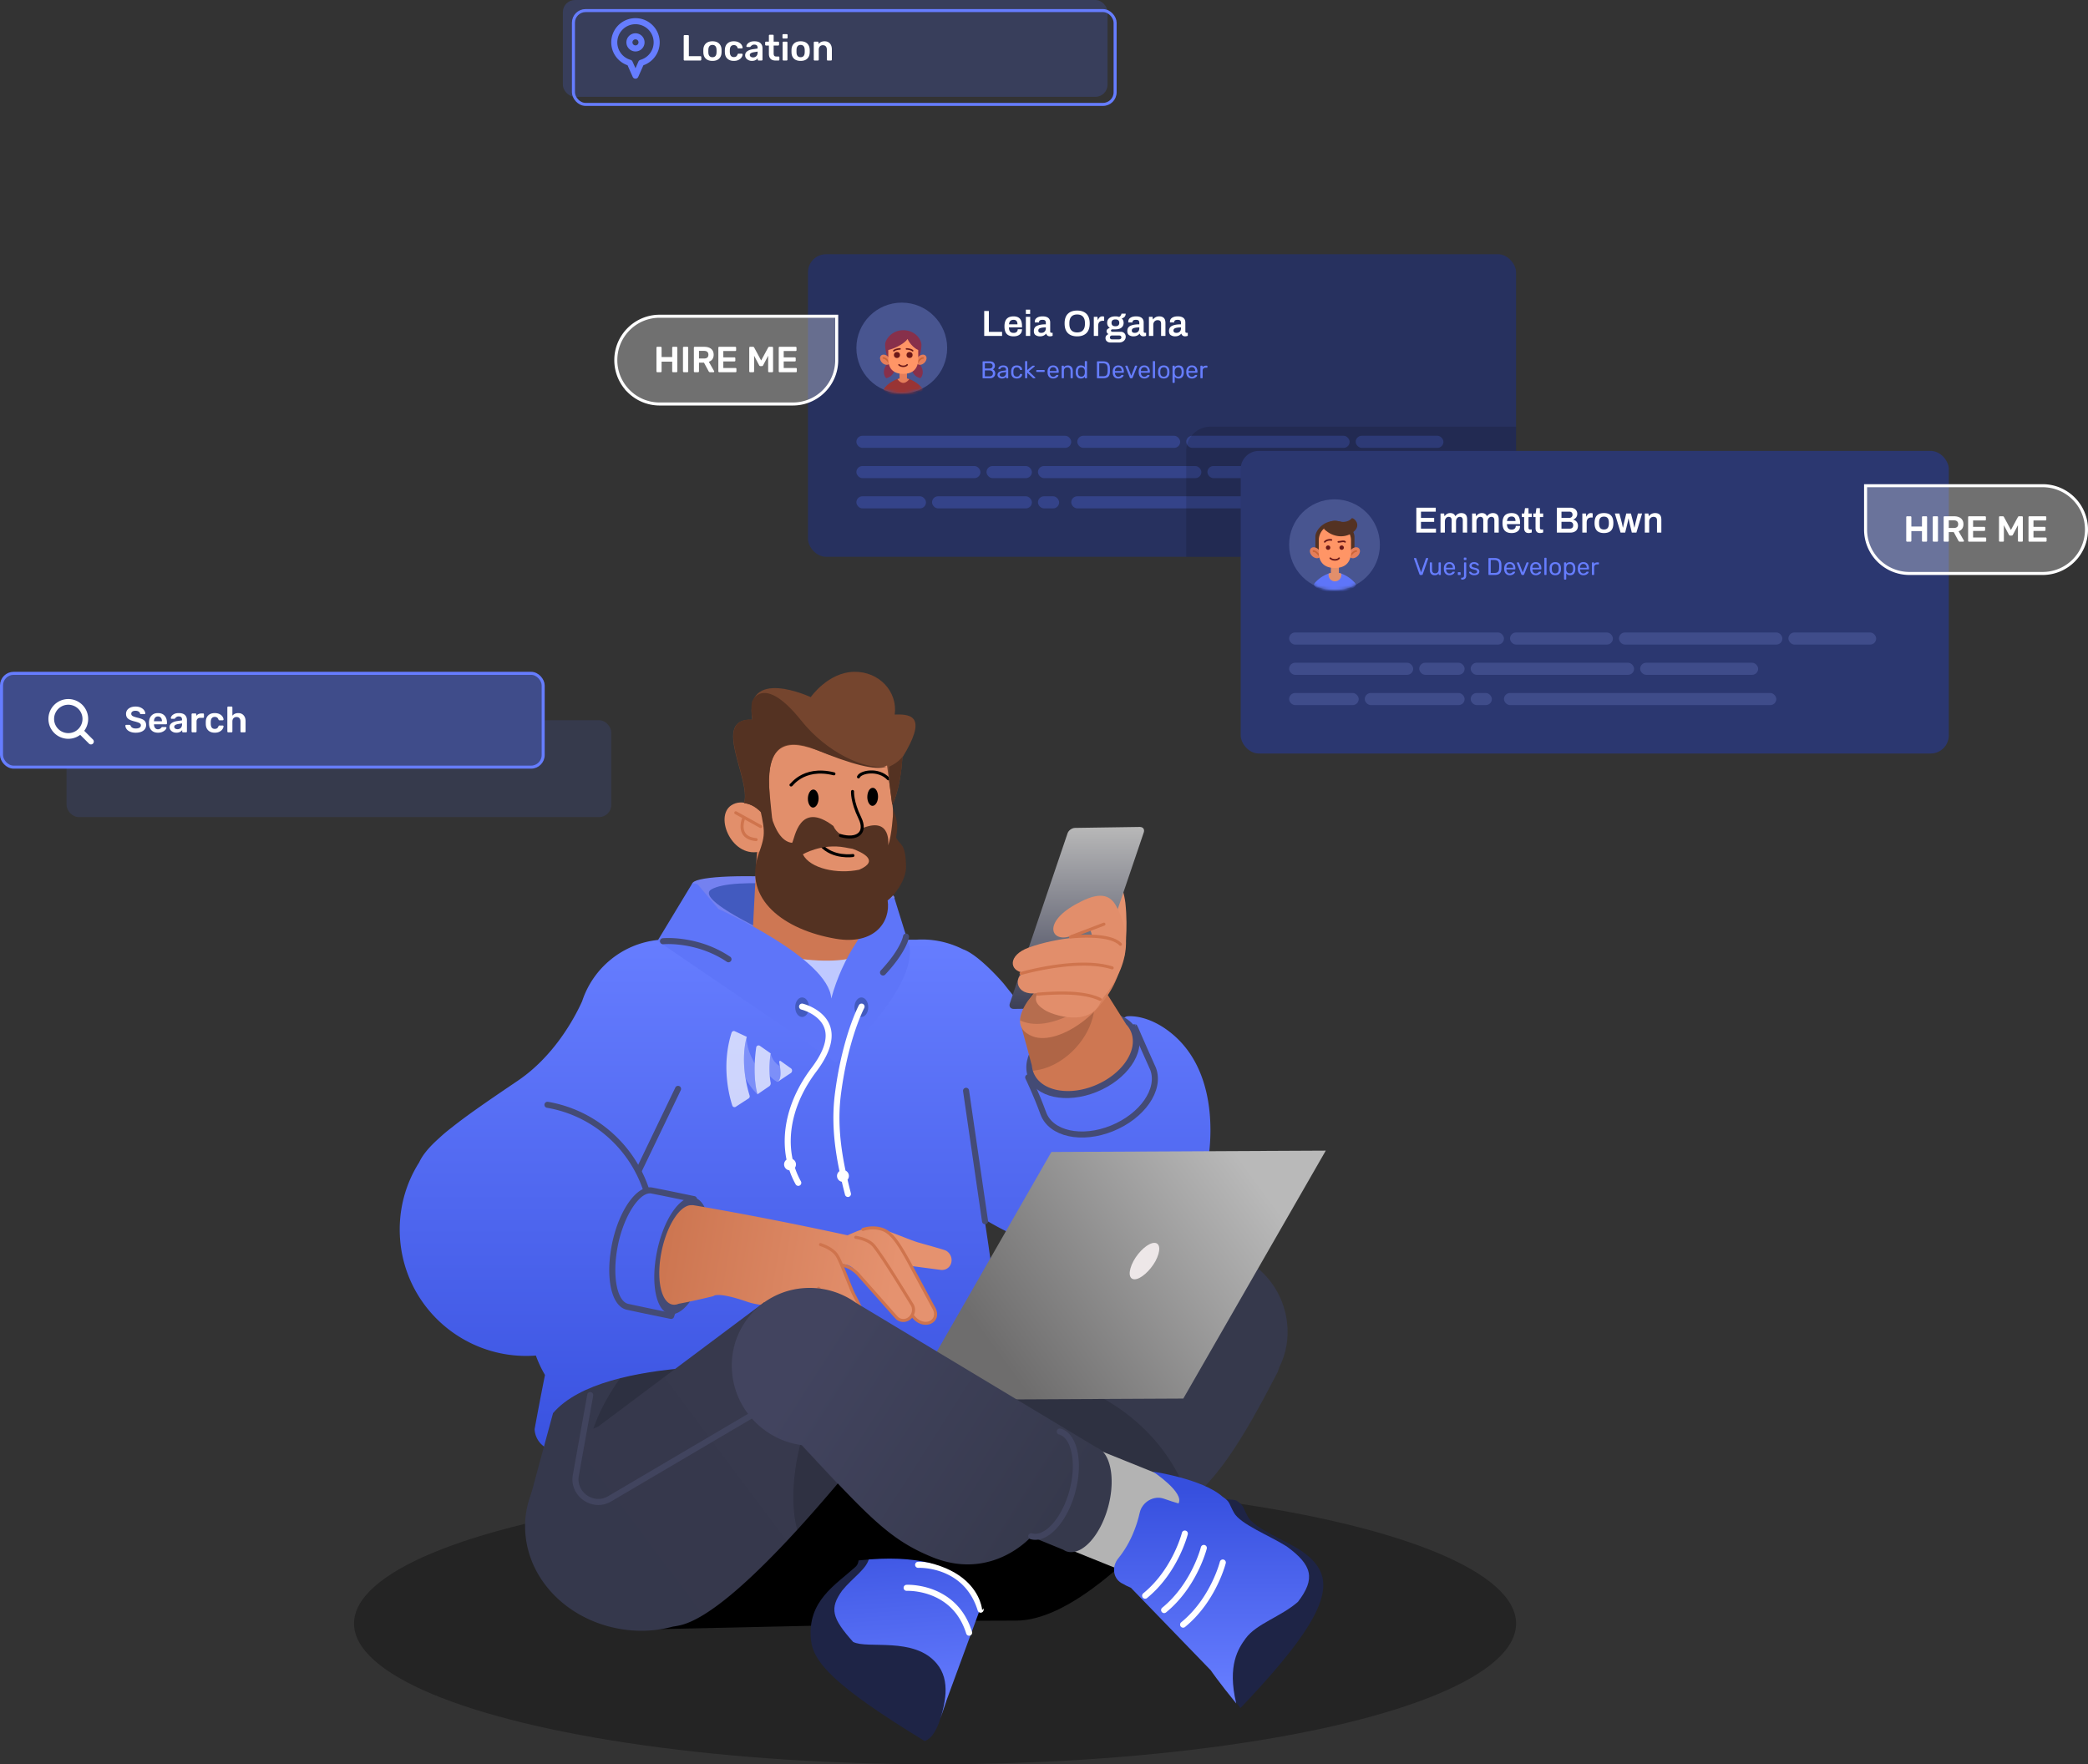 <svg width="690" height="583" viewBox="0 0 690 583" xmlns="http://www.w3.org/2000/svg" xmlns:xlink="http://www.w3.org/1999/xlink">
    <rect x="0" y="0" width="690" height="583" fill="#333333" stroke="none"/>
    <defs>
        <linearGradient x1="50%" y1="0%" x2="50%" y2="100%" id="a">
            <stop stop-color="#667DFF" offset="0%"/>
            <stop stop-color="#364FDE" offset="100%"/>
        </linearGradient>
        <linearGradient x1="50%" y1="0%" x2="50%" y2="100%" id="b">
            <stop stop-color="#B8B8B8" offset="0%"/>
            <stop stop-color="#3C3F56" offset="100%"/>
        </linearGradient>
        <linearGradient x1="2.48%" y1="48.19%" x2="80.909%" y2="54.049%" id="c">
            <stop stop-color="#CD7651" offset="0%"/>
            <stop stop-color="#E5926F" offset="100%"/>
        </linearGradient>
        <linearGradient x1="50%" y1="95.131%" x2="50%" y2="6.918%" id="d">
            <stop stop-color="#667DFF" offset="0%"/>
            <stop stop-color="#364FDE" offset="100%"/>
        </linearGradient>
        <linearGradient x1="92.505%" y1="28.077%" x2="16.168%" y2="75.526%" id="e">
            <stop stop-color="#38394D" offset="0%"/>
            <stop stop-color="#35384C" offset="100%"/>
        </linearGradient>
        <linearGradient x1="92.913%" y1="33.866%" x2="15.272%" y2="67.895%" id="f">
            <stop stop-color="#B9B9B9" offset="0%"/>
            <stop stop-color="#6E6D6D" offset="100%"/>
        </linearGradient>
        <linearGradient x1="50%" y1="0%" x2="55.094%" y2="92.833%" id="g">
            <stop stop-color="#364FDE" offset="0%"/>
            <stop stop-color="#667DFF" offset="100%"/>
        </linearGradient>
        <linearGradient x1="17.381%" y1="31.058%" x2="90.276%" y2="66.925%" id="h">
            <stop stop-color="#42445F" offset="0%"/>
            <stop stop-color="#36394C" offset="100%"/>
        </linearGradient>
        <circle id="i" cx="15" cy="15" r="15"/>
        <circle id="k" cx="15" cy="15" r="15"/>
    </defs>
    <g fill="none" fill-rule="evenodd">
        <g transform="translate(117 222)">
            <ellipse fill="#000" opacity=".3" cx="192" cy="314.5" rx="192" ry="46.5"/>
            <path d="M89.705 37.767h-.062l-.11-.002.177.002h.053l.276.006h.007c.422.01.848.028 1.272.055h80.276a29.642 29.642 0 0 1 1.934-.062c4.88 0 9.441 1.203 13.497 3.231 5.132 1.774 12.863 10.645 13.497 11.406 3.175 4.05 10.245 12.758 18.574 21.283l21.98-10.511s.352-.058.995-.066h.238c2.174.018 6.998.629 12.706 4.945 15.525 11.723 14.194 33.393 13.307 40.49-.317 6.147-3.802 13.56-7.794 19.897-4.178 6.697-14.955 14.274-26.633 13.737a26.6 26.6 0 0 1-2.198-.114c-13.205-.142-25.999-4.845-37.54-11.815l.073.487.2 1.334c.334 2.223.671 4.425.988 6.6l.171 1.184c2.441 17.124 3.349 32.435-8.69 42.067-.024 3.057-1.254 7.624-2.819 12.22l-.264.765c-.088.255-.178.51-.269.765l-.273.762c-2.663 7.35-5.817 14.129-5.817 14.129l3.802 8.871c-3.929-4.119-30.035-11.026-61.781-16.158-33.774-5.45-58.55 5.386-59.69 9.061l-.042-.04c-.438-.43-4.3-4.12-8.893-5.79-5.512-2.027-5.386-6.97-5.386-6.97l.005-.024c.073-.403 1.05-5.756 2.205-11.72l.14-.719.282-1.447.143-.726.072-.363.144-.724c.144-.723.288-1.44.431-2.146a37.827 37.827 0 0 1-2.747-5.7l-.265-.72-.068.007a41.713 41.713 0 0 1-23.58-5.236l-.064-.036c-11.587-6.516-19.86-18.448-21.116-32.67-.824-9.441 1.52-18.44 6.273-25.916 1.14-2.472 3.295-5.07 6.653-8.048 1.267-1.204 2.661-2.344 4.055-3.421 5.323-4.246 12.547-9.188 21.735-15.398 11.976-8.06 18.763-20.517 21.407-26.373 3.854-11.825 14.984-20.39 28.08-20.39h.127l.356.001h-.03z" fill="url(#a)" transform="translate(14.205 50.692)"/>
            <g opacity=".7" fill="#FFF" fill-rule="nonzero">
                <path d="M129.39 134.44c-1.396-8.4.393-13.818.393-13.818s-.543 3.317 2.63 8.805c-.275 6.656.914 10.174.914 10.174l.276-.189-.277.226s-1.936-1.697-3.936-5.199zM137.376 133.536c.778.84 1.51 1.429 2.045 1.715l-.01-.005s.603.24.716.098c.772-.762 1.005-2.224.605-5-2.78-1.72-3.05-4.257-3.05-4.257s-.634 3.488-.306 7.449z" fill-opacity=".3"/>
                <path d="M129.783 120.622s-2.613 7.911.94 19.436a.822.822 0 0 1-.32.903l-4.267 2.774c-.405.278-.973.076-1.136-.405-1.008-3.068-3.71-13.211-.238-24.09.16-.432.635-.671 1.06-.474l3.961 1.856zM137.194 136.96l-3.867 2.641s-1.825-5.399-.43-15.472a.78.78 0 0 1 1.205-.542l3.58 2.5s-.89 4.902-.015 9.683c.091.478-.105.946-.473 1.19zM144.376 131.034l-3.403-2.42c-.21-.154-.541.054-.478.312.697 3.715.525 5.536-.368 6.418-.113.142-.716-.098-.716-.098.565.312.713.171.713.171.59-.418 2.8-1.912 4.197-2.813.553-.383.58-1.186.055-1.57z"/>
            </g>
            <path d="M264.088 131.292c2.471 6.78-3.612 15.525-13.624 19.58-10.011 4.055-20.15 1.838-22.684-4.942-2.472-6.78-5.006-11.913-5.006-11.913l35.167-16.602c.064 0 1.585 3.739 6.147 13.877z" stroke="#444B75" stroke-width="2" stroke-linecap="round" stroke-linejoin="round"/>
            <path d="M236.334 114.31c-10.012 4.056-16.095 12.8-13.624 19.58 2.472 6.78 12.673 8.998 22.685 4.943 10.012-4.056 16.095-12.8 13.624-19.58-2.472-6.78-12.673-8.998-22.685-4.943z" fill="#444B75" fill-rule="nonzero"/>
            <path d="M253.38 69.828s1.203 3.739 1.52 6.59c.95 8.871-.254 16.475-.38 17.552l-4.753-13.623 3.612-10.519z" fill="#E5926F"/>
            <path d="M224.093.887 245.447.57c1.078 0 1.648.76 1.331 1.775l-19.073 56.204c-.317 1.014-1.457 1.838-2.534 1.838l-21.354.317c-1.078 0-1.648-.76-1.331-1.775l19.073-56.204c.317-1.014 1.457-1.838 2.534-1.838z" fill="url(#b)" fill-rule="nonzero" transform="translate(14.205 50.692)"/>
            <path d="m245.458 101.067 9.716 15.448a7.993 7.993 0 0 1 1.69 2.738c2.218 6.083-3.231 13.877-12.166 17.489-8.934 3.611-17.996 1.584-20.213-4.436a8.173 8.173 0 0 1-.467-2.155l-3.715-13.686 25.155-15.398z" fill="#CE7752"/>
            <path d="M224.041 130.152c.063.57.127 1.14.317 1.647 4.752-.38 10.012-3.041 14.13-7.54 6.337-6.907 7.984-15.968 4.31-21.481l-22.495 13.687 3.738 13.687z" fill-opacity=".15" fill="#000" fill-rule="nonzero"/>
            <path d="M231.265 99.61s-19.517 15.968-7.034 20.847c8.935 3.485 27.31-9.568 29.338-24.966 1.711-13.053-22.304 4.119-22.304 4.119z" fill="#D6805C"/>
            <path d="M240.96 110.952c14.51-8.998-13.687-14.384-18.25-2.218-1.457 2.155-2.598 4.436-2.598 6.464 3.93 1.837 10.52 2.154 20.848-4.246z" fill-opacity=".15" fill="#000" fill-rule="nonzero"/>
            <path d="M225.879 106.2c-7.73 1.014-7.794-5.703-4.436-6.717-5.07-.57-5.45-5.83 1.52-8.364 9.569-3.485 20.975-3.802 20.975-3.802l-.697-2.345s-4.182 1.648-6.78 2.472c-6.02 1.9-8.935-4.436 1.837-10.519 6.147-3.422 10.962-4.626 13.687.697 2.915 5.576 7.034 16.602-4.942 30.669-3.295 9.631-16.475 5.069-18.883 3.421-3.422-2.154-3.168-3.928-2.281-5.512z" fill="#E28E6B"/>
            <path d="M239.685 96.118c4.236-.113 7.948.271 10.994 1.241a.5.5 0 1 1-.303.953c-2.925-.931-6.531-1.304-10.665-1.195-4.009.107-8.308.658-12.635 1.51-1.457.286-2.83.59-4.093.897l-.914.228-.797.208-.703.193a.5.5 0 1 1-.28-.96l.724-.2.808-.21.297-.075a95.58 95.58 0 0 1 4.764-1.063c4.378-.861 8.731-1.419 12.803-1.527zM225.9 106.018l1.209-.096c.2-.015.398-.03.596-.043l1.175-.076 1.153-.062 1.129-.047c6.52-.232 11.836.311 15.587 2.081a.5.5 0 1 1-.427.905c-3.476-1.64-8.49-2.182-14.634-2.001l-1.096.039c-.184.007-.37.016-.556.025l-1.13.06-1.153.075-1.174.088-.595.049a.5.5 0 0 1-.084-.997zM236.818 88.122l-.014.004-.105.008-.053-.005-.037-.008-.046-.018-.164-.08-.185-.43.073-.223.253-.194.061-.041c.01-.003.01.001.01.009l.24-.032.317-.033.549-.05.615-.048.328-.022a51.799 51.799 0 0 1 4.865-.094c4.75.142 8.333.986 10.09 2.832a.5.5 0 0 1-.725.69c-1.512-1.59-4.899-2.388-9.395-2.523a50.813 50.813 0 0 0-4.77.093l-.63.044-.57.048-.693.071-.013.01-.001-.008z" fill="#CF744D" fill-rule="nonzero"/>
            <path d="M247.625 82.921a.5.5 0 0 1 .437.895l-.081.04-10.645 4.055a.5.5 0 0 1-.437-.895l.08-.04 10.646-4.055z" fill="#CF744D" fill-rule="nonzero"/>
            <g fill="#444B75" fill-rule="nonzero">
                <path d="M202.1 137.463a1 1 0 0 1 1.11.731l.023.114 6.273 43.089a1 1 0 0 1-1.955.402l-.024-.114-6.273-43.088a1 1 0 0 1 .845-1.134z"/>
            </g>
            <g>
                <path d="M106.168 137.386a1 1 0 0 1 1.847.758l-.044.108-13.07 27.181a1 1 0 0 1-1.847-.758l.045-.108 13.07-27.181zM85.242 189.073l-.08.403-.148.801-.134.796-.119.789-.053.392-.097.778c-.015.129-.03.258-.043.386l-.076.766-.06.756c-.152 2.13-.131 4.144.054 5.978l.072.64.086.624c.724 4.827 2.69 8.164 5.723 8.67l2.653.571 3.135.661 2.904.604 5.53 1.135a1 1 0 0 0 1.144-.652l.485-1.437.447-1.362.32-.994a243.17 243.17 0 0 0 2.75-9.208 177.94 177.94 0 0 0 1.975-7.776l.249-1.108.233-1.083.218-1.058.203-1.033.095-.506.18-.994.162-.967.076-.473.138-.927.063-.453.114-.886.096-.858.08-.83c.247-2.853.175-5.184-.26-6.925l-.034-.125.006.086a1 1 0 0 0-.793-.979l-3.284-.688-2.982-.617-2.957-.604a923.75 923.75 0 0 0-1.45-.293l-3.303-.656c-2.25-.391-4.635 1.002-6.797 3.6l-.358.444c-.237.304-.472.622-.703.953l-.343.508c-.34.517-.673 1.065-.995 1.64l-.319.583a34.427 34.427 0 0 0-1.341 2.836l-.275.673c-.27.68-.528 1.382-.77 2.103l-.235.727-.226.738-.215.75-.103.379-.197.766c-.16.642-.307 1.295-.44 1.956zm12.823-16.707.149.021 1.94.384 1.315.263 2.916.591 2.972.611 4.132.861.033.162c.404 2.109.28 5.224-.305 9.143l-.143.918-.159.947-.175.974-.19 1-.207 1.028-.221 1.053-.117.536-.244 1.09a175.967 175.967 0 0 1-1.953 7.69 241.192 241.192 0 0 1-2.728 9.131l-.317.985-.443 1.349-.196.584-3.19-.653-4.37-.907-4.541-.962-1.279-.277c-2.078-.347-3.557-3.08-4.135-7.148l-.078-.604a26.193 26.193 0 0 1-.065-.623l-.052-.64-.038-.658c-.006-.11-.01-.222-.014-.335l-.018-.68a34.535 34.535 0 0 1 0-1.05l.018-.718c.012-.362.03-.73.054-1.1l.054-.75.033-.379.078-.765.092-.776c.084-.651.184-1.312.3-1.98l.15-.807a41.04 41.04 0 0 1 2.424-8.093l.293-.68c2.432-5.473 5.688-9.017 8.225-8.736z" fill="#444B75" fill-rule="nonzero"/>
                <path d="m63.97 142.08.116.012c15.583 2.662 28.55 13.892 33.479 29a1 1 0 0 1-1.902.62C90.965 157.31 78.6 146.601 63.75 144.064a1 1 0 0 1 .221-1.985zM112.265 173.747c4.563.76 6.463 9.948 4.31 20.593-2.155 10.646-7.605 18.63-12.167 17.87-4.562-.761-6.463-9.949-4.309-20.594 2.155-10.646 7.604-18.63 12.166-17.87z" fill="#444B75" fill-rule="nonzero"/>
                <path d="M49.885 40.14c22.39 3.813 42.759 8.14 51.2 9.986 2.949-1.317 5.32-2.354 7.87-2.479.98-.125 1.754-.047 2.33.098.247.057.523.132.824.221l-.126-.031c.205.05.406.11.604.18 1.355.43 3.092 1.088 4.855 1.771l.962.374c2.4.936 4.725 1.85 6.062 2.237 2.851.824 5.703 1.584 8.554 2.471 1.71.507 2.788 2.408 2.344 4.182-.365 1.584-1.785 2.524-3.302 2.425l-.183-.017c-2.851-.38-5.766-.76-8.617-1.14l-1.14-.15c2 3.687 4.43 8.325 7.603 14.09 1.9 3.928-3.232 7.223-6.97 2.534-1.656 1.472-4.617 1.52-5.668.315l-.098-.125c-.824-1.172-3.676-4.34-6.535-7.508l-.635-.703c-2.638-2.924-5.155-5.72-5.947-6.806-1.215-1.69-2.693-2.456-4.84-2.334 1.45 3.375 3.209 8.229 4.27 10.255a467.963 467.963 0 0 1 4.055 7.92c.824 1.584.127 3.675-1.457 4.563-1.402.792-3.096.412-4.013-.745l-.106-.143a491.726 491.726 0 0 0-5.07-7.096c-1.259-1.727-2.519-3.453-3.803-5.103-5.841 2.41-16.305 5.704-25.027 2.695-9.171-3.173-10.887-2.092-11.12-1.873l-.017.017a.159.159 0 0 0-.016.018s-3.091.762-6.56 1.519l-.598.13-1.206.255-.601.124c-.865.177-1.714.342-2.508.485-.662.28-1.321.38-1.96.275-3.865-.634-5.513-8.49-3.675-17.552 1.824-8.993 6.393-15.8 10.24-15.284l.025-.05z" fill="url(#c)" transform="translate(62 136.077)"/>
                <path d="M168.01 183.786c2.081-.624 4-.703 6.093-.196 1.399.345 2.622 1.085 3.829 2.304l.154.158.309.333c.052.057.103.115.155.175l.312.368c.105.127.21.258.317.394l.321.421.164.222.332.467.17.245.345.516.177.272.363.57.375.607.39.647.405.69.422.732.669 1.184.605 1.101 7.124 13.207 1.134 2.078c2.345 4.846-3.966 7.886-7.811 3.064a.5.5 0 1 1 .782-.624c3.158 3.961 7.909 1.673 6.141-1.981l-3.136-5.78-5.322-9.87-.612-1.102-.432-.764-.414-.718-.397-.676-.381-.634-.367-.594-.353-.556-.342-.52-.33-.486-.322-.453a24.343 24.343 0 0 0-.158-.215l-.31-.408c-.05-.065-.101-.13-.152-.193l-.301-.366-.149-.173-.295-.329-.293-.306c-1.084-1.094-2.148-1.737-3.356-2.036-1.913-.463-3.652-.392-5.568.183a.5.5 0 1 1-.287-.958z" fill="#CF744D" fill-rule="nonzero"/>
                <path d="m181.168 204.831-2.147-3.445-1.438-2.282-.827-1.293-.516-.8-.978-1.502-.685-1.034-.641-.955-.786-1.143-.362-.514-.34-.475-.472-.638-.286-.374-.135-.171c-.958-1.278-2.822-2.33-5.831-2.849a.5.5 0 1 1 .17-.985c3.124.538 5.179 1.651 6.32 3.053l.431.554.324.43.35.478.372.521.604.866.431.631.454.673.446.669.913 1.389.647.997 1.734 2.714 3.194 5.113 2.608 4.233.115.176c1.02 1.663.568 3.933-1.046 5.196-1.484 1.131-3.52 1.027-4.778-.23l-.655-.708-10.908-12.315-.677-.755-.19-.225a10.617 10.617 0 0 0-1.688-1.585 9.358 9.358 0 0 0-3.69-1.706.5.5 0 1 1 .21-.978c1.532.329 2.888.988 4.08 1.884.526.396.992.817 1.413 1.256l.223.239.29.331.152.182 2.03 2.269 9.44 10.67.572.624c.896 1.001 2.438 1.114 3.564.256 1.208-.945 1.55-2.638.814-3.867l-2.825-4.575z" fill="#CF744D" fill-rule="nonzero"/>
                <path d="M153.676 189.11a.5.5 0 0 1 .634-.312c3.144 1.066 4.998 2.506 5.913 4.154l.148.267.154.292.242.489.261.558.283.635.31.719.458 1.104.663 1.64 1.598 3.997.556 1.35.319.733.228.493.215.434.087.168c1.404 2.68 2.735 5.28 4.056 7.922.944 1.816.17 4.206-1.655 5.228-1.655.935-3.722.468-4.774-1.035l-1.36-1.93-1.289-1.811-1.23-1.714-.794-1.097-2.275-3.105-.762-1.023-.841-1.107-.62-.796-.455-.57-.616-.757a.5.5 0 1 1 .772-.635l.748.921.593.75.458.592.652.858 1.123 1.509 2.032 2.775 1.612 2.235 1.27 1.78 1.337 1.892.464.659c.757 1.082 2.256 1.42 3.464.738 1.365-.765 1.95-2.568 1.255-3.903a463.395 463.395 0 0 0-3.219-6.316l-.967-1.858-.27-.553-.296-.66-.359-.849-.94-2.321-1.447-3.623-.482-1.175-.323-.768-.295-.678-.269-.596-.167-.355-.235-.475-.147-.282-.142-.255c-.791-1.424-2.444-2.708-5.363-3.698a.5.5 0 0 1-.313-.634z" fill="#CF744D" fill-rule="nonzero"/>
            </g>
            <g>
                <path d="M67.593 256.692s69.955-8.428 126.983-3.929c41.06 3.295 95.048-1.14 95.048-1.14 18.883-24.65-35.675 61.907-70.842 61.907-35.928 0-34.027.95-34.027.95l-85.733 1.901-31.43-59.69z" fill="#000" fill-rule="nonzero"/>
                <path d="M305.845 229.635c-.19.57-.38 1.14-.633 1.774-11.47 22.051-20.847 38.272-35.041 46.7-14.637 8.681-26.93-.57-30.542-3.802-.444 2.218-1.394 3.929-2.978 4.69-1.838.886-4.119.443-6.527-1.078l-1.394.76-21.417-30.542 57.218-49.424h.507c3.866-4.182 9.188-6.907 15.271-7.477 13.75-1.268 26.297 9.378 28.008 23.698.633 5.26-.317 10.329-2.472 14.7z" fill="#36394C"/>
                <path d="M239.312 236.351s26.043 8.175 36.308 36.245c9.442 25.79-66.596-15.08-62.794-28.26 3.738-13.117 26.486-7.985 26.486-7.985z" fill-opacity=".15" fill="#000" fill-rule="nonzero"/>
                <path d="M292.919 342.424c32.126-33.71 32-43.848 19.833-52.149-5.703-3.612-15.334-7.287-17.425-11.152-1.711-3.168-1.14-3.485-3.739-5.26-1.774-.697-6.653-.19-8.237-.76-11.533-4.309-7.604 2.028-.634 12.736 13.877 21.418 2.661-4.372.063-1.584-6.78-1.774 1.585-5.512-5.069 5.83-6.4 10.962-26.55 9.505-16.348 13.877l21.924 20.91c-.063 0 .127 5.07 9.632 17.552z" fill="#1E2446"/>
                <path fill="#B3B3B3" d="m240.77 255.044 38.969 15.715-12.356 31.745-38.97-15.714z"/>
                <path d="M255.741 149.541c-5.64 4.943-13.75 7.224-17.299 12.103-2.344 3.232-6.146 8.808-3.104 21.48-5.893-7.223-8.428-10.961-8.428-10.961l-26.36-27.247c-1.077-.444-2.154-1.014-3.168-1.584-2.788-1.648-3.232-5.45-1.014-8.174 2.028-2.472 3.929-5.64 5.323-9.315.76-1.901 1.33-3.865 1.774-5.83.824-3.485 4.626-5.703 7.92-4.562 1.838.634 3.486 1.204 4.88 1.584 2.027-3.612-8.428-10.518-8.428-10.518s16.412 2.407 23.002 8.3c2.598 1.775 1.964 2.091 3.738 5.26 2.091 3.802 11.723 7.54 17.426 11.152 8.554 6.21 9.568 10.709 3.738 18.312z" fill="url(#d)" transform="translate(56.187 157.779)"/>
                <path d="M274.787 283.792a1 1 0 0 1 .726 1.214l-.092.339-.125.425-.15.483c-.31.967-.7 2.043-1.176 3.2-1.36 3.304-3.144 6.607-5.405 9.695-1.903 2.597-4.066 4.927-6.506 6.92a1 1 0 0 1-1.265-1.55c2.303-1.88 4.35-4.086 6.157-6.552 2.16-2.948 3.867-6.11 5.17-9.274a40.449 40.449 0 0 0 1.12-3.05l.118-.377.133-.448.081-.298a1 1 0 0 1 1.214-.727zM287.333 293.36a1 1 0 0 1 .726 1.214l-.092.339-.125.425-.15.483c-.31.968-.7 2.044-1.176 3.2-1.36 3.304-3.144 6.607-5.405 9.695-1.903 2.597-4.066 4.927-6.506 6.92a1 1 0 0 1-1.265-1.55c2.303-1.88 4.351-4.086 6.158-6.552 2.158-2.948 3.867-6.11 5.169-9.274.39-.947.718-1.836.99-2.649l.192-.597.151-.496.071-.25.048-.181a1 1 0 0 1 1.214-.726zM281.06 288.545a1 1 0 0 1 .726 1.213l-.06.227-.157.537-.15.483c-.31.968-.7 2.044-1.176 3.201-1.36 3.303-3.144 6.606-5.405 9.694-1.903 2.598-4.066 4.927-6.506 6.92a1 1 0 0 1-1.265-1.55c2.303-1.88 4.351-4.086 6.157-6.552 2.16-2.947 3.867-6.11 5.17-9.273.39-.948.718-1.837.99-2.65l.192-.596.19-.63.08-.298a1 1 0 0 1 1.214-.726z" fill="#FFF" fill-rule="nonzero"/>
                <path d="m65.755 244.97-8.174 30.16 85.543-45.305s-60.514-4.69-77.369 15.144z" fill="#35384C"/>
                <path d="M126.65 229.381c-11.09.064-26.044.824-38.78 4.119-6.147 8.681-11.723 19.833-10.962 31.429l48.537-25.726c1.014-3.485 1.52-6.844 1.204-9.822z" fill-opacity=".15" fill="#000" fill-rule="nonzero"/>
                <path d="M124.322 84.782c-10.455 13.497-53.48 68.815-73.25 72.617-.633.126-1.267.253-1.837.316a40.157 40.157 0 0 1-12.737 1.331C15.841 157.842-.634 142.064.38 122.801c.697-12.61 10.519-25.726 24.016-31.112l54.937-41.124s49.741 28.134 44.99 34.217z" fill="url(#e)" transform="translate(56.187 157.779)"/>
                <path d="M78.225 238.028a1 1 0 0 1 .821 1.045l-.014.116-4.753 26.491c-.974 5.304 4.798 9.429 9.47 6.86l.192-.108 53.48-31.493a1 1 0 0 1 1.112 1.659l-.097.065-53.478 31.49c-6.112 3.625-13.77-1.653-12.686-8.596l.04-.234 4.752-26.487a1 1 0 0 1 1.045-.822l.116.014z" fill="#41445E" fill-rule="nonzero"/>
                <path d="M146.482 283.558c-3.485-12.356 1.014-28.387 1.014-28.387l13.687 14.7c.063 0-8.871 7.794-14.7 13.687z" fill-opacity=".15" fill="#000" fill-rule="nonzero"/>
                <path fill="url(#f)" fill-rule="nonzero" d="m174.254.887 90.675-.443-47.08 81.93-90.612.444z" transform="translate(56.187 157.779)"/>
                <path d="M264.468 188.7c2.028 0 2.154 2.662.38 6.02-1.837 3.296-4.942 6.02-6.907 6.02-2.027 0-2.154-2.661-.38-6.02 1.838-3.358 4.943-6.02 6.907-6.02z" fill="#EDE7E8"/>
                <path d="M188.557 353.323c-29.845-18.186-36.815-26.043-37.576-33.457-1.267-12.8 8.048-18.059 14.701-24.078 2.281-2.028-.063-5.513 1.457-7.287 10.392-6.083 18.63 6.146 18.63 6.146s-8.111-6.59-5.07-3.168c5.07-1.901 8.111-5.133 17.806 5.386 9.315 10.075 11.66 12.483 4.499 9.568.19 11.85.063 13.433.063 13.433s-3.675 7.731-9.251 25.79c-.887 2.915-2.471 6.78-5.26 7.667z" fill="#1E2446"/>
                <path d="M136.615 190.919c2.725-7.477 4.435-15.398-.254-20.974-7.477-8.998-22.938-4.69-27.627-7.16-7.033-7.858-7.857-11.09-3.611-16.982 3.548-4.372 8.49-7.35 8.934-11.026.317-3.041-.317-3.358 1.267-5.132 10.392-6.083 16.348-8.745 16.348-8.745s-4.562 5.577-1.584 8.935c5.07-1.901 10.012-10.139 19.643.443 9.315 10.202 6.907 14.701.888 21.861l-11.09 30.162c.064-.063-.506 1.52-2.914 8.618z" fill="url(#g)" transform="translate(56.187 157.779)"/>
                <path d="M182.678 301.691c1.013-.027 2.407.053 4.051.33 2.53.426 5.038 1.231 7.388 2.51 4.694 2.553 8.226 6.697 10.095 12.693a1 1 0 0 1-1.91.596c-1.71-5.487-4.893-9.221-9.14-11.532-2.142-1.165-4.441-1.904-6.765-2.295a22.325 22.325 0 0 0-2.424-.276l-.481-.022a16.295 16.295 0 0 0-.216-.006l-.38-.002-.243.006a1 1 0 0 1-.22-1.984l.165-.015.08-.003zM186.48 294.087c1.013-.027 2.407.053 4.051.33 2.53.426 5.037 1.231 7.388 2.51 4.694 2.553 8.226 6.698 10.095 12.694a1 1 0 1 1-1.91.595c-1.71-5.487-4.893-9.221-9.141-11.532-2.141-1.165-4.44-1.904-6.764-2.295a22.325 22.325 0 0 0-2.424-.276l-.248-.013-.45-.014-.38-.002-.243.005a1 1 0 0 1-.22-1.984l.146-.014.1-.004z" fill="#FFF" fill-rule="nonzero"/>
                <path d="m228.793 285.396-21.227 24.649c0 .127-1.077-20.72-40.743-16.412-38.02 4.056 11.025-42.327 61.97-8.237z" fill="#000" fill-rule="nonzero"/>
                <path d="M191.045 99.673c3.169 3.105 4.12 10.582 1.965 18.503-2.598 9.568-8.681 16.158-13.56 14.764-.444-.127-.887-.38-1.331-.634l-10.519-4.309s-12.863 14.828-32.696 6.78c-14.194-5.766-21.1-13.433-43.088-37.005-12.103-1.584-21.988-11.406-23.065-24.015a25.59 25.59 0 0 1 23.762-27.88c6.336-.444 12.293 1.393 17.108 4.815l79.65 47.904c.507.19 1.014.507 1.458.887l.316.19z" fill="url(#h)" transform="translate(56.187 157.779)"/>
                <path d="M232.268 250.777a1 1 0 0 1 1.236-.686c5.575 1.593 7.533 11.025 4.809 21.056-2.72 10.02-9.2 17.064-14.8 15.464a1 1 0 0 1 .55-1.923c4.175 1.193 9.853-4.98 12.32-14.065 2.474-9.111.75-17.415-3.429-18.61a1 1 0 0 1-.686-1.236z" fill="#41445E" fill-rule="nonzero"/>
            </g>
            <g>
                <path d="M145.342 68.117c18.439 1.268 33.33 4.182 33.267 6.527-.064 2.344-19.517 14.764-37.956 13.18-24.776-2.155-28.958-15.398-28.895-17.742.064-2.345 15.145-3.232 33.584-1.965z" fill="#7481F0"/>
                <path d="M157.698 107.91c-.507-8.364-13.75-17.425-23.572-23-1.077-.508-2.09-1.078-3.041-1.522-15.588-8.11-14.638-10.582-12.927-11.532 3.549-1.964 11.913-2.535 26.423-1.52 14.511 1.013 24.27 3.801 25.853 4.625 9.315 4.816-1.457 9.758-3.675 13.053-2.915 4.309-6.59 10.709-9.061 19.897z" fill="#425ABF"/>
                <path d="M156.114 90.675c6.21 0 11.025 3.992 10.835 8.998-.19 4.943-5.386 8.998-11.596 8.998s-11.025-3.992-10.835-8.998c.19-5.006 5.386-8.998 11.596-8.998z" fill="#BFC9FF"/>
                <path d="M131.592 88.394c0 2.725 8.11 5.703 18.122 6.717 10.012 1.014 18.186-.317 18.186-3.042 0-.316-.127-.633-.317-.887h.19l-4.752-41.884-29.338-.507-2.028 38.906c0 .254-.063.507-.063.697z" fill="#CE7753"/>
                <path d="m159.219 129.074-58.93-40.173 11.533-19.073 1.647.317 6.97 8.237s36.499 16.285 37.259 29.592c1.774-6.717 4.942-13.497 8.237-18.44l8.428-14.256 4.182-.57 5.006 16.094c2.281 14.447-24.332 38.272-24.332 38.272z" fill="#5E75F9"/>
                <path d="M182.554 86.517a1 1 0 0 1 .846 1.133c-.095.656-.465 1.813-1.286 3.43-1.331 2.621-3.465 5.62-6.576 8.958a1 1 0 1 1-1.463-1.364c2.987-3.204 5.012-6.05 6.256-8.499.373-.735.648-1.382.841-1.94l.121-.371.066-.23.054-.227.008-.043a1 1 0 0 1 1.016-.857l.117.01zM102.456 88c1.96-.1 4.481.008 7.36.488 4.268.711 8.477 2.118 12.42 4.385.698.402 1.384.829 2.057 1.281a1 1 0 0 1-1.117 1.66 32.486 32.486 0 0 0-1.938-1.207c-3.722-2.14-7.706-3.472-11.75-4.146-2.557-.426-4.808-.543-6.582-.48l-.461.022-.286.02a1 1 0 0 1-.191-1.99l.357-.026.13-.007z" fill="#444B75" fill-rule="nonzero"/>
                <path d="M148.066 107.594c1.268 0 2.282 1.457 2.282 3.231 0 1.775-1.014 3.232-2.282 3.232-1.267 0-2.28-1.457-2.28-3.232 0-1.774 1.013-3.231 2.28-3.231zM167.646 107.594c1.268 0 2.281 1.457 2.281 3.231 0 1.775-1.013 3.232-2.28 3.232-1.268 0-2.282-1.457-2.282-3.232 0-1.774 1.077-3.231 2.281-3.231z" fill="#425ABF"/>
                <path d="M168.182 109.754a1 1 0 0 1 .41 1.353l-.226.448-.27.568-.273.604-.142.325-.297.696-.153.37c-1.038 2.535-2.079 5.55-3.05 9.035-1.337 4.791-2.435 10.087-3.211 15.878-1.125 8.29-.533 16.336 1.445 25.789.656.32 1.113.994 1.113 1.767 0 .468-.168.9-.446 1.24.334 1.45.701 2.938 1.097 4.465a1 1 0 0 1-1.936.502l-.431-1.693c-.219-.875-.427-1.737-.626-2.588a1.975 1.975 0 0 1-1.587-1.926c0-.648.32-1.227.81-1.585-1.984-9.561-2.573-17.752-1.421-26.239.788-5.881 1.905-11.268 3.266-16.148.993-3.561 2.059-6.65 3.126-9.255l.16-.385.308-.723.294-.663.14-.308.289-.607.257-.51a1 1 0 0 1 1.354-.41z" fill="#FFF" fill-rule="nonzero"/>
                <path d="m148.3 109.663.237.062.294.087.167.053.37.126.416.154a15.99 15.99 0 0 1 3.19 1.645c5.963 4.01 6.941 10.672.007 20.022l-.25.335c-7.282 9.665-9.683 20.027-7.812 28.868.66.317 1.12.994 1.12 1.77 0 .407-.127.786-.342 1.101a25.697 25.697 0 0 0 1.975 4.493 1 1 0 1 1-1.746.977 27.792 27.792 0 0 1-2.055-4.618 1.975 1.975 0 0 1-1.76-1.953c0-.646.318-1.223.805-1.582-1.874-9.222.579-19.9 7.888-29.817l.33-.444c6.532-8.633 5.782-14.09.724-17.493a14.015 14.015 0 0 0-2.79-1.437c-.25-.096-.486-.178-.704-.249l-.443-.133-.087-.022a1 1 0 1 1 .465-1.945z" fill="#FFF"/>
                <g>
                    <path d="M168.217 76.355c-1.838 1.71-4.12 2.851-6.527 3.358-2.408.507-4.88.444-7.224-.317-6.463-2.154-15.524-7.35-19.833-20.15-9.505 2.915-15.778-11.342-9.948-15.144 3.612-2.344 8.3.19 10.708 2.851.127.127.38.444.444.57.254-7.73-8.11-15.84-3.548-20.213 24.332-23.001 39.856-5.45 43.215-2.09 1.14 5.005 1.33 10.264 2.344 18.122 2.154 16.284-3.739 27.627-9.631 33.013zm-32.824-29.402c-.063-.126-.063-.126 0 0z" fill="#E28F6B"/>
                    <path d="M166.696 34.724c.633-1.647 6.526-2.915 9.885.634M144.391 37.385c-.19.76 3.612-6.273 14.194-3.675" stroke="#000" stroke-linecap="round" stroke-linejoin="round"/>
                    <path d="M128.212 48.416a.5.5 0 1 1 .93.37l-.058.157-.033.105-.075.256a8.118 8.118 0 0 0-.039.15c-.21.842-.28 1.71-.13 2.502.313 1.672 1.541 2.747 4.1 2.99a.5.5 0 1 1-.096.996c-2.993-.285-4.59-1.682-4.988-3.801-.18-.955-.098-1.959.144-2.929.045-.18.09-.34.132-.473l.08-.233c.011-.033.023-.063.033-.09z" fill="#CF744D" fill-rule="nonzero"/>
                    <path d="M125.705 46.331a.5.5 0 0 1 .597-.232l.082.037 8.238 4.562a.5.5 0 0 1-.402.911l-.083-.036-8.237-4.562a.5.5 0 0 1-.195-.68z" fill="#CF744D" fill-rule="nonzero"/>
                    <path d="M151.742 38.906c.95-.063 1.774 1.267 1.774 2.915 0 1.647-.824 2.978-1.774 3.041-.95.064-1.775-1.267-1.775-2.914 0-1.648.824-3.042 1.775-3.042zM171.385 38.336c.95-.064 1.774 1.267 1.774 2.915 0 1.647-.824 2.978-1.774 3.041-.95.063-1.774-1.267-1.774-2.915 0-1.647.76-3.041 1.774-3.041z" fill="#000" fill-rule="nonzero"/>
                    <path d="M164.858 60.704s-6.59 1.014-10.582-3.485" stroke="#000" stroke-linecap="round" stroke-linejoin="round"/>
                    <path d="M133.683 60.26c-5.196 14.828 8.364 25.03 25.472 27.944 12.863 2.218 18.25-5.64 17.172-12.673 2.028-1.394 6.21-6.653 6.083-11.216-.126-7.984-2.027-6.843-3.295-9.568.95-4.815-.126-6.78-.95-9.25 0 1.837-.507 8.49-1.648 11.848 0 0 1.14-9.378-8.11-5.83-1.775 3.676-7.858 4.246-10.012-.57-11.279-8.554-12.736 4.12-13.623 5.577-6.97-.697-8.428-16.475-8.428-16.475s-2.788 3.611-3.042 1.204c2.535 11.595 2.915 11.849.38 19.01zm28.577-2.218c.887.19 1.711.317 2.471.444 3.295 1.204 9.062 3.929 2.218 6.907-7.16 1.52-16.221-.317-18.63-5.07-.062 0 6.21-3.738 13.941-2.28z" fill="#543222"/>
                    <path d="M181.206 28.324c-.697 11.026-3.358 15.651-3.358 15.651l-1.71-13.053c-3.042 2.218-13.688-1.584-23.826-5.26-10.455-3.801-15.651-.57-15.144 12.294.19 5.069.76 11.722.76 11.722-1.584-.697-2.598-5.386-9.061-6.273 2.408-7.984-11.089-28.197 2.725-27.564-2.788-17.805 19.326-7.477 19.326-7.477S156.62.127 165.302 0c8.11-.127 14.384 6.4 13.37 14.13 5.956-.253 10.645.95 2.534 14.194z" fill="#75452E"/>
                    <path d="M164.731 39.54s-.253 3.295 2.408 8.744c2.408 4.943-.887 7.414-6.4 5.83" stroke="#000" stroke-linecap="round" stroke-linejoin="round"/>
                    <path d="M175.884 31.366c-3.422 1.267-11.216-.634-23.572-5.767-10.265-4.245-15.651-.57-15.144 12.293.126 2.978 1.204 12.103 1.204 12.99-1.838-1.457-4.246-6.717-9.442-7.54 2.408-7.984-11.089-28.198 2.725-27.564-.38-2.408-.444-3.802-.19-5.766.443-1.394 4.499-8.681 16.348 6.146 8.428 10.519 20.72 16.158 28.07 15.208zm5.322-3.042c-.697 11.026-3.358 15.651-3.358 15.651l-1.014-7.794v-4.815c1.584-.76 3.105-1.648 4.562-3.485-.063.126-.126.253-.19.443z" fill="#543222"/>
                </g>
            </g>
        </g>
        <g transform="translate(267 84)">
            <rect fill="#27315F" width="234" height="100" rx="6"/>
            <g transform="translate(16 16)">
                <mask id="j" fill="#fff">
                    <use xlink:href="#i"/>
                </mask>
                <use fill="#485590" xlink:href="#i"/>
                <g mask="url(#j)" fill-rule="nonzero">
                    <g transform="translate(7 9)">
                        <path d="M3.599 9.874A12.642 12.642 0 0 1 2.502 4.85C2.502 3.296 4.636.118 8.5.118c3.864 0 5.998 3.01 5.998 4.878a12.694 12.694 0 0 1-1.064 4.878H3.599zM4.849 10.625c-2.266 0-3.738 3.61-1.974 5.328 2.503-.498 3.751-3.55 1.974-5.328zM12.17 10.625c2.266 0 3.739 3.61 1.973 5.328-2.504-.498-3.75-3.55-1.973-5.328z" fill="#87304B"/>
                        <path d="M8.49 15.899c-2.084 0-4.83 1.545-6.284 3.408a.605.605 0 0 0 .014.772c2.105 2.454 10.625 2.442 12.568 0a.605.605 0 0 0 0-.745c-1.458-1.886-4.215-3.435-6.298-3.435z" fill="#993434"/>
                        <ellipse fill="#E57E5A" transform="rotate(-45 14.498 9.873)" cx="14.498" cy="9.873" rx="1.93" ry="1.404"/>
                        <ellipse fill="#E57E5A" transform="rotate(-45 2.502 9.874)" cx="2.502" cy="9.874" rx="1.404" ry="1.93"/>
                        <path d="M3.298 9.804c-.356-.365-.86-.755-1.382-.755a.245.245 0 1 0 0 .49c.54 0 1.194.752 1.445 1.1.094.131.198.256.31.372a4.714 4.714 0 0 1-.122-.92 3.19 3.19 0 0 0-.251-.287zM13.418 10.092c-.01.31-.05.618-.121.92.113-.118.218-.243.313-.375.25-.348.906-1.1 1.445-1.1a.245.245 0 0 0 0-.49c-.524 0-1.026.386-1.382.755a3.19 3.19 0 0 0-.255.29z" fill="#CC6436"/>
                        <path d="M10.445 16.277c-.24-.06-.483-.17-.73-.208v-3.195a1.227 1.227 0 0 0-2.451 0v3.195c-.234.037-.464.143-.69.193 0 .075.858 1.267 1.932 1.267 1.074 0 1.947-1.18 1.94-1.252z" fill="#E57E5A"/>
                        <path d="M13.438 6.64c-1.038-.348-2.751-1.886-3.54-3.65-1.044 1.722-4.773 3.35-6.355 3.67v2.711c0 .897-.209 5.18 4.959 5.18 5.168 0 4.938-4.477 4.938-5.216l-.002-2.695z" fill="#FF9566"/>
                        <circle fill="#6B1818" cx="6.406" cy="8.309" r="1"/>
                        <circle fill="#6B1818" cx="10.575" cy="8.309" r="1"/>
                        <path d="M7.677 6.302a.245.245 0 0 0-.245-.246c-.644 0-1.758.21-2.226.678a.245.245 0 1 0 .346.346c.315-.315 1.242-.533 1.88-.533.135 0 .245-.11.245-.245zM9.547 6.056a.245.245 0 0 0 0 .49c.636 0 1.565.22 1.88.534a.245.245 0 0 0 .346-.348c-.466-.465-1.583-.676-2.226-.676zM9.916 11.355a.247.247 0 0 0-.34.058c-.012.016-.294.387-1.086.387s-1.207-.4-1.226-.42a.245.245 0 0 0-.362.333c.022.023.541.58 1.586.58 1.046 0 1.474-.58 1.49-.605a.243.243 0 0 0-.062-.333z" fill="#6B1818"/>
                    </g>
                </g>
            </g>
            <path d="M64.146 27v-1.332h-4.368v-6.9h-1.536V27h5.904zm3.816.144c.824 0 1.492-.198 2.004-.594.512-.396.768-.982.768-1.758h-1.416c0 .4-.124.702-.372.906-.248.204-.572.306-.972.306-.536 0-.926-.146-1.17-.438-.244-.292-.378-.75-.402-1.374h4.332v-.432c0-1.104-.23-1.916-.69-2.436-.46-.52-1.154-.78-2.082-.78-1.016 0-1.774.268-2.274.804s-.75 1.368-.75 2.496.248 1.96.744 2.496 1.256.804 2.28.804zm1.272-3.972h-2.808c.056-.504.206-.878.45-1.122.244-.244.606-.366 1.086-.366.848 0 1.272.496 1.272 1.488zm4.188-3.432v-1.416h-1.416v1.416h1.416zm.024 7.26v-6.312h-1.44V27h1.44zm3.204.144c.872 0 1.544-.288 2.016-.864h.084c.072.264.212.472.42.624.208.152.468.228.78.228.344 0 .644-.06.9-.18v-.984h-.384a.447.447 0 0 1-.3-.102c-.08-.068-.12-.174-.12-.318v-3.012c0-.64-.21-1.132-.63-1.476-.42-.344-1.05-.516-1.89-.516-.776 0-1.398.156-1.866.468-.468.312-.702.74-.702 1.284 0 .128.004.216.012.264h1.392v-.168c0-.2.088-.368.264-.504.176-.136.476-.204.9-.204.408 0 .69.084.846.252.156.168.234.404.234.708v.528c-1.264 0-2.24.164-2.928.492-.688.328-1.032.896-1.032 1.704 0 .68.206 1.146.618 1.398.412.252.874.378 1.386.378zm.432-1.152c-.64 0-.96-.256-.96-.768 0-.392.22-.662.66-.81.44-.148 1.048-.222 1.824-.222v.288c0 .464-.136.832-.408 1.104-.272.272-.644.408-1.116.408zm11.868 1.152c1.32 0 2.342-.356 3.066-1.068.724-.712 1.086-1.776 1.086-3.192 0-1.416-.362-2.48-1.086-3.192-.724-.712-1.746-1.068-3.066-1.068-1.32 0-2.34.356-3.06 1.068-.72.712-1.08 1.776-1.08 3.192 0 1.416.36 2.48 1.08 3.192.72.712 1.74 1.068 3.06 1.068zm0-1.296c-.84 0-1.478-.238-1.914-.714-.436-.476-.654-1.182-.654-2.118v-.252c0-.936.22-1.644.66-2.124.44-.48 1.076-.72 1.908-.72.84 0 1.48.24 1.92.72.44.48.66 1.188.66 2.124v.252c0 .936-.218 1.642-.654 2.118-.436.476-1.078.714-1.926.714zM95.898 27v-3.288c0-1.136.508-1.704 1.524-1.704h.456v-1.356a1.573 1.573 0 0 0-.6-.108c-.656 0-1.128.38-1.416 1.14h-.084l-.132-.996h-1.188V27h1.44zm6.876 2.184c.44 0 .83-.084 1.17-.252.34-.168.602-.398.786-.69.184-.292.276-.614.276-.966 0-.472-.152-.862-.456-1.17-.304-.308-.692-.462-1.164-.462h-2.76a.532.532 0 0 1-.36-.114.37.37 0 0 1-.132-.294c0-.128.048-.228.144-.3a.647.647 0 0 1 .396-.108h.984c.84 0 1.492-.192 1.956-.576.464-.384.696-.908.696-1.572a1.93 1.93 0 0 0-.624-1.464c.408-.088.728-.268.96-.54.232-.272.348-.616.348-1.032h-1.392a1.315 1.315 0 0 1-.204.57c-.12.196-.308.37-.564.522-.352-.128-.768-.192-1.248-.192-.856 0-1.522.19-1.998.57-.476.38-.714.902-.714 1.566 0 .36.078.684.234.972.156.288.378.524.666.708-.304.072-.562.2-.774.384a.882.882 0 0 0-.318.696c0 .216.056.404.168.564a1.3 1.3 0 0 0 .456.396c-.656.296-.984.732-.984 1.308 0 .464.158.826.474 1.086.316.26.698.39 1.146.39h2.832zm-1.176-5.376c-.424 0-.744-.096-.96-.288-.216-.192-.324-.472-.324-.84 0-.36.108-.638.324-.834.216-.196.536-.294.96-.294.424 0 .744.098.96.294.216.196.324.474.324.834s-.108.638-.324.834c-.216.196-.536.294-.96.294zm1.176 4.332h-2.328a.683.683 0 0 1-.486-.174.603.603 0 0 1-.186-.462c0-.184.062-.336.186-.456a.67.67 0 0 1 .486-.18h2.424c.208 0 .376.056.504.168.128.112.192.268.192.468a.552.552 0 0 1-.228.462.902.902 0 0 1-.564.174zm4.764-.996c.872 0 1.544-.288 2.016-.864h.084c.072.264.212.472.42.624.208.152.468.228.78.228.344 0 .644-.06.9-.18v-.984h-.384a.447.447 0 0 1-.3-.102c-.08-.068-.12-.174-.12-.318v-3.012c0-.64-.21-1.132-.63-1.476-.42-.344-1.05-.516-1.89-.516-.776 0-1.398.156-1.866.468-.468.312-.702.74-.702 1.284 0 .128.004.216.012.264h1.392v-.168c0-.2.088-.368.264-.504.176-.136.476-.204.9-.204.408 0 .69.084.846.252.156.168.234.404.234.708v.528c-1.264 0-2.24.164-2.928.492-.688.328-1.032.896-1.032 1.704 0 .68.206 1.146.618 1.398.412.252.874.378 1.386.378zm.432-1.152c-.64 0-.96-.256-.96-.768 0-.392.22-.662.66-.81.44-.148 1.048-.222 1.824-.222v.288c0 .464-.136.832-.408 1.104-.272.272-.644.408-1.116.408zM114.114 27v-3.672c0-.448.136-.816.408-1.104a1.331 1.331 0 0 1 1.008-.432c.384 0 .674.092.87.276.196.184.294.492.294.924V27h1.44v-4.26c0-.768-.18-1.326-.54-1.674-.36-.348-.86-.522-1.5-.522-.44 0-.83.086-1.17.258-.34.172-.626.414-.858.726h-.084l-.12-.84h-1.188V27h1.44zm7.2.144c.872 0 1.544-.288 2.016-.864h.084c.072.264.212.472.42.624.208.152.468.228.78.228.344 0 .644-.06.9-.18v-.984h-.384a.447.447 0 0 1-.3-.102c-.08-.068-.12-.174-.12-.318v-3.012c0-.64-.21-1.132-.63-1.476-.42-.344-1.05-.516-1.89-.516-.776 0-1.398.156-1.866.468-.468.312-.702.74-.702 1.284 0 .128.004.216.012.264h1.392v-.168c0-.2.088-.368.264-.504.176-.136.476-.204.9-.204.408 0 .69.084.846.252.156.168.234.404.234.708v.528c-1.264 0-2.24.164-2.928.492-.688.328-1.032.896-1.032 1.704 0 .68.206 1.146.618 1.398.412.252.874.378 1.386.378zm.432-1.152c-.64 0-.96-.256-.96-.768 0-.392.22-.662.66-.81.44-.148 1.048-.222 1.824-.222v.288c0 .464-.136.832-.408 1.104-.272.272-.644.408-1.116.408z" fill="#FFF" fill-rule="nonzero"/>
            <path d="M60.128 41c.368 0 .685-.072.952-.216.267-.144.468-.339.604-.584.136-.245.204-.517.204-.816 0-.304-.077-.573-.232-.808a1.448 1.448 0 0 0-.576-.52c.187-.09.35-.236.488-.436.139-.2.208-.45.208-.748 0-.437-.144-.792-.432-1.064-.288-.272-.715-.408-1.28-.408H57.88a.166.166 0 0 0-.128.052.198.198 0 0 0-.048.14v5.224c0 .053.016.097.048.132a.166.166 0 0 0 .128.052h2.248zm-.184-3.224h-1.488v-1.744h1.488c.352 0 .617.072.796.216.179.144.268.355.268.632 0 .283-.09.503-.272.66-.181.157-.445.236-.792.236zm.08 2.592h-1.568V38.4h1.568c.341 0 .61.09.804.272a.928.928 0 0 1 .292.712.931.931 0 0 1-.292.708c-.195.184-.463.276-.804.276zm4.064.712c.352 0 .64-.059.864-.176a1.35 1.35 0 0 0 .512-.44v.352c0 .053.016.097.048.132a.166.166 0 0 0 .128.052h.352a.179.179 0 0 0 .184-.184v-2.6c0-.416-.13-.763-.388-1.04-.259-.277-.687-.416-1.284-.416-.347 0-.64.06-.88.18s-.417.261-.532.424c-.115.163-.172.305-.172.428 0 .048.017.09.052.124a.17.17 0 0 0 .124.052h.312a.16.16 0 0 0 .1-.028.259.259 0 0 0 .068-.108.943.943 0 0 1 .328-.348c.15-.099.347-.148.592-.148.635 0 .952.275.952.824v.232l-1.2.168c-.496.075-.888.224-1.176.448a1.047 1.047 0 0 0-.432.864c0 .224.065.428.196.612.13.184.307.33.528.436.221.107.463.16.724.16zm.16-.584c-.245 0-.457-.059-.636-.176a.567.567 0 0 1-.268-.504c0-.192.099-.352.296-.48.197-.128.488-.219.872-.272l.936-.136v.224c0 .437-.112.77-.336 1-.224.23-.512.344-.864.344zM69 41.08c.384 0 .708-.07.972-.208.264-.139.461-.31.592-.512a1.23 1.23 0 0 0 .212-.6.147.147 0 0 0-.052-.128.19.19 0 0 0-.132-.056h-.352c-.053 0-.093.012-.12.036a.377.377 0 0 0-.08.132c-.096.261-.227.447-.392.556-.165.11-.379.164-.64.164-.336 0-.603-.104-.8-.312-.197-.208-.304-.525-.32-.952l-.008-.28.008-.28c.016-.427.123-.744.32-.952.197-.208.464-.312.8-.312.256 0 .468.055.636.164.168.11.3.295.396.556a.377.377 0 0 0 .08.132c.027.024.067.036.12.036h.352a.19.19 0 0 0 .132-.056.147.147 0 0 0 .052-.128 1.238 1.238 0 0 0-.212-.608 1.497 1.497 0 0 0-.592-.508c-.264-.136-.588-.204-.972-.204-.57 0-1.016.161-1.336.484-.32.323-.488.775-.504 1.356l-.008.32.008.32c.016.581.184 1.033.504 1.356.32.323.765.484 1.336.484zm3.272-.08a.179.179 0 0 0 .184-.184v-1.664l1.808 1.712a.68.68 0 0 0 .148.112.444.444 0 0 0 .172.024h.392a.15.15 0 0 0 .116-.048.17.17 0 0 0 .044-.12c0-.043-.03-.093-.088-.152l-2.072-1.984 1.872-1.536c.059-.053.088-.104.088-.152a.168.168 0 0 0-.044-.124.157.157 0 0 0-.116-.044h-.4c-.07 0-.12.008-.152.024a1.448 1.448 0 0 0-.168.112l-1.6 1.32v-2.792a.179.179 0 0 0-.184-.184h-.344a.187.187 0 0 0-.132.048.176.176 0 0 0-.052.136v5.312a.179.179 0 0 0 .184.184h.344zm5.76-2.08a.187.187 0 0 0 .132-.048.166.166 0 0 0 .052-.128v-.288a.179.179 0 0 0-.184-.184h-2.4a.179.179 0 0 0-.184.184v.288c0 .053.017.096.052.128a.187.187 0 0 0 .132.048h2.4zm2.984 2.16c.341 0 .644-.06.908-.18s.468-.263.612-.428c.144-.165.216-.307.216-.424a.125.125 0 0 0-.052-.104.197.197 0 0 0-.124-.04h-.352a.33.33 0 0 0-.136.02.416.416 0 0 0-.112.116c-.08.107-.199.21-.356.308-.157.099-.361.148-.612.148a.956.956 0 0 1-.784-.368 1.486 1.486 0 0 1-.32-.888v-.072h2.776a.179.179 0 0 0 .184-.184v-.144c0-.64-.161-1.147-.484-1.52-.323-.373-.777-.56-1.364-.56-.544 0-.979.17-1.304.512-.325.341-.504.8-.536 1.376l-.008.264.008.272c.032.587.21 1.05.536 1.388.325.339.76.508 1.304.508zm1.12-2.456h-2.232V38.6c0-.373.099-.677.296-.912.197-.235.47-.352.816-.352.341 0 .613.117.816.352.203.235.304.539.304.912v.024zM84.392 41a.179.179 0 0 0 .184-.184V38.6c0-.379.101-.676.304-.892.203-.216.475-.324.816-.324.347 0 .613.107.8.32.187.213.28.512.28.896v2.216a.179.179 0 0 0 .184.184h.368a.179.179 0 0 0 .184-.184v-2.264c0-.539-.141-.972-.424-1.3-.283-.328-.68-.492-1.192-.492-.315 0-.577.053-.788.16-.21.107-.396.259-.556.456v-.352c0-.059-.016-.104-.048-.136-.032-.032-.077-.048-.136-.048h-.344a.179.179 0 0 0-.184.184v3.792a.179.179 0 0 0 .184.184h.368zm5.8.08c.576 0 1.016-.203 1.32-.608v.344c0 .053.016.097.048.132a.166.166 0 0 0 .128.052h.344a.179.179 0 0 0 .184-.184v-5.312a.179.179 0 0 0-.184-.184h-.36a.179.179 0 0 0-.184.184v1.848c-.31-.395-.741-.592-1.296-.592s-.973.183-1.256.548c-.283.365-.435.823-.456 1.372l-.008.24.008.24c.021.555.172 1.013.452 1.376s.7.544 1.26.544zm.152-.624c-.757 0-1.136-.512-1.136-1.536l.008-.232c.016-.39.112-.704.288-.944s.456-.36.84-.36c.363 0 .641.119.836.356.195.237.297.519.308.844.005.059.008.163.008.312 0 .144-.003.245-.008.304a1.554 1.554 0 0 1-.304.884c-.187.248-.467.372-.84.372zM97.52 41c.539 0 .97-.077 1.296-.232.325-.155.564-.39.716-.708.152-.317.233-.73.244-1.236.005-.16.008-.37.008-.632 0-.261-.003-.47-.008-.624-.01-.725-.195-1.268-.552-1.628-.357-.36-.939-.54-1.744-.54h-1.808a.166.166 0 0 0-.128.052.198.198 0 0 0-.048.14v5.224c0 .053.016.097.048.132a.166.166 0 0 0 .128.052h1.848zm-.04-.664h-1.232v-4.28h1.192c.555 0 .953.124 1.196.372s.37.639.38 1.172c.01.31.016.507.016.592 0 .08-.005.28-.016.6-.01.379-.065.679-.164.9a.952.952 0 0 1-.48.488c-.221.104-.519.156-.892.156zm5.064.744c.341 0 .644-.06.908-.18s.468-.263.612-.428c.144-.165.216-.307.216-.424a.125.125 0 0 0-.052-.104.197.197 0 0 0-.124-.04h-.352a.33.33 0 0 0-.136.02.416.416 0 0 0-.112.116c-.08.107-.199.21-.356.308-.157.099-.361.148-.612.148a.956.956 0 0 1-.784-.368 1.486 1.486 0 0 1-.32-.888v-.072h2.776a.179.179 0 0 0 .184-.184v-.144c0-.64-.161-1.147-.484-1.52-.323-.373-.777-.56-1.364-.56-.544 0-.979.17-1.304.512-.325.341-.504.8-.536 1.376l-.008.264.008.272c.032.587.21 1.05.536 1.388.325.339.76.508 1.304.508zm1.12-2.456h-2.232V38.6c0-.373.099-.677.296-.912.197-.235.47-.352.816-.352.341 0 .613.117.816.352.203.235.304.539.304.912v.024zM106.992 41c.139 0 .237-.067.296-.2l1.48-3.712.016-.08a.163.163 0 0 0-.048-.12.154.154 0 0 0-.112-.048h-.368a.197.197 0 0 0-.124.04.189.189 0 0 0-.068.088l-1.232 3.192-1.232-3.192c-.043-.085-.107-.128-.192-.128h-.368a.154.154 0 0 0-.112.048.163.163 0 0 0-.048.12.28.28 0 0 0 .008.08l1.488 3.712c.059.133.157.2.296.2h.32zm4.144.08c.341 0 .644-.06.908-.18s.468-.263.612-.428c.144-.165.216-.307.216-.424a.125.125 0 0 0-.052-.104.197.197 0 0 0-.124-.04h-.352a.33.33 0 0 0-.136.02.416.416 0 0 0-.112.116c-.08.107-.199.21-.356.308-.157.099-.361.148-.612.148a.956.956 0 0 1-.784-.368 1.486 1.486 0 0 1-.32-.888v-.072h2.776a.179.179 0 0 0 .184-.184v-.144c0-.64-.161-1.147-.484-1.52-.323-.373-.777-.56-1.364-.56-.544 0-.979.17-1.304.512-.325.341-.504.8-.536 1.376l-.008.264.008.272c.032.587.21 1.05.536 1.388.325.339.76.508 1.304.508zm1.12-2.456h-2.232V38.6c0-.373.099-.677.296-.912.197-.235.47-.352.816-.352.341 0 .613.117.816.352.203.235.304.539.304.912v.024zM114.504 41a.179.179 0 0 0 .184-.184v-5.312a.179.179 0 0 0-.184-.184h-.352a.187.187 0 0 0-.132.048.176.176 0 0 0-.052.136v5.312a.179.179 0 0 0 .184.184h.352zm3.072.08c.587 0 1.039-.165 1.356-.496.317-.33.487-.77.508-1.32a3.8 3.8 0 0 0 0-.688c-.021-.55-.193-.99-.516-1.32-.323-.33-.772-.496-1.348-.496-.576 0-1.025.165-1.348.496-.323.33-.495.77-.516 1.32l-.008.344.008.344c.021.55.19.99.508 1.32.317.33.77.496 1.356.496zm0-.6c-.341 0-.612-.108-.812-.324-.2-.216-.308-.527-.324-.932l-.008-.304.008-.304c.016-.405.124-.716.324-.932.2-.216.47-.324.812-.324.341 0 .612.108.812.324.2.216.308.527.324.932.005.053.008.155.008.304 0 .15-.003.25-.008.304-.016.405-.124.716-.324.932-.2.216-.47.324-.812.324zm3.44 2.04a.179.179 0 0 0 .184-.184v-1.864c.293.405.725.608 1.296.608.56 0 .98-.179 1.26-.536.28-.357.428-.808.444-1.352.005-.059.008-.15.008-.272 0-.123-.003-.213-.008-.272-.016-.55-.164-1.001-.444-1.356-.28-.355-.7-.532-1.26-.532-.57 0-1.01.205-1.32.616v-.352c0-.059-.016-.104-.048-.136-.032-.032-.077-.048-.136-.048h-.336a.187.187 0 0 0-.132.048.176.176 0 0 0-.052.136v5.312c0 .059.017.104.052.136a.187.187 0 0 0 .132.048h.36zm1.328-2.064c-.363 0-.641-.119-.836-.356a1.363 1.363 0 0 1-.308-.844 4.042 4.042 0 0 1-.008-.312v-.104c.002-.095.004-.164.008-.208.01-.336.11-.628.3-.876s.47-.372.844-.372c.757 0 1.136.512 1.136 1.536 0 .101-.003.179-.008.232-.016.39-.112.704-.288.944s-.456.36-.84.36zm4.52.624c.341 0 .644-.06.908-.18s.468-.263.612-.428c.144-.165.216-.307.216-.424a.125.125 0 0 0-.052-.104.197.197 0 0 0-.124-.04h-.352a.33.33 0 0 0-.136.02.416.416 0 0 0-.112.116c-.08.107-.199.21-.356.308-.157.099-.361.148-.612.148a.956.956 0 0 1-.784-.368 1.486 1.486 0 0 1-.32-.888v-.072h2.776a.179.179 0 0 0 .184-.184v-.144c0-.64-.161-1.147-.484-1.52-.323-.373-.777-.56-1.364-.56-.544 0-.979.17-1.304.512-.325.341-.504.8-.536 1.376l-.008.264.008.272c.032.587.21 1.05.536 1.388.325.339.76.508 1.304.508zm1.12-2.456h-2.232V38.6c0-.373.099-.677.296-.912.197-.235.47-.352.816-.352.341 0 .613.117.816.352.203.235.304.539.304.912v.024zM130.232 41a.193.193 0 0 0 .136-.052.172.172 0 0 0 .056-.132v-2.36c0-.293.084-.525.252-.696.168-.17.399-.256.692-.256h.456a.176.176 0 0 0 .136-.052.187.187 0 0 0 .048-.132v-.296c0-.059-.016-.104-.048-.136-.032-.032-.077-.048-.136-.048h-.312c-.523 0-.893.181-1.112.544v-.352a.19.19 0 0 0-.052-.14.19.19 0 0 0-.14-.052h-.336a.172.172 0 0 0-.132.056.193.193 0 0 0-.052.136v3.784a.179.179 0 0 0 .184.184h.36z" fill="#667DFF" fill-rule="nonzero"/>
            <rect fill="#344389" x="16" y="60" width="71" height="4" rx="2"/>
            <rect fill="#344389" x="16" y="70" width="41" height="4" rx="2"/>
            <rect fill="#344389" x="16" y="80" width="23" height="4" rx="2"/>
            <rect fill="#344389" x="89" y="60" width="34" height="4" rx="2"/>
            <rect fill="#344389" x="59" y="70" width="15" height="4" rx="2"/>
            <rect fill="#344389" x="41" y="80" width="33" height="4" rx="2"/>
            <rect fill="#344389" x="125" y="60" width="54" height="4" rx="2"/>
            <rect fill="#344389" x="76" y="70" width="54" height="4" rx="2"/>
            <rect fill="#344389" x="76" y="80" width="7" height="4" rx="2"/>
            <rect fill="#344389" x="181" y="60" width="29" height="4" rx="2"/>
            <rect fill="#344389" x="132" y="70" width="39" height="4" rx="2"/>
            <rect fill="#344389" x="87" y="80" width="90" height="4" rx="2"/>
        </g>
        <path d="M400 141h101v43H392v-35a8 8 0 0 1 8-8z" fill="#000" opacity=".137"/>
        <g transform="translate(410 149)">
            <rect fill="#2B3770" width="234" height="100" rx="6"/>
            <g transform="translate(16 16)">
                <mask id="l" fill="#fff">
                    <use xlink:href="#k"/>
                </mask>
                <use fill="#485590" xlink:href="#k"/>
                <g mask="url(#l)">
                    <path d="M8.68 17.653v-5.407c0-1.676 2.303-5.099 6.459-5.099 4.155 0 6.46 3.242 6.46 5.253v5.253H8.678" fill="#543222"/>
                    <path d="M15.127 24.14c-2.244 0-5.194 1.662-6.767 3.67a.652.652 0 0 0 .015.823c2.268 2.641 11.437 2.628 13.533-.002a.652.652 0 0 0 0-.804c-1.573-2.017-4.537-3.687-6.78-3.687" fill="#5E75F9"/>
                    <path d="M22.668 18.723c-.811.812-1.948.99-2.539.4-.591-.592-.412-1.728.4-2.54.81-.811 1.948-.99 2.538-.399.591.59.413 1.728-.399 2.54M7.609 18.723c.812.812 1.948.99 2.54.4.59-.592.412-1.728-.4-2.54-.811-.811-1.948-.99-2.54-.399-.59.59-.411 1.728.4 2.54" fill="#E57E5A"/>
                    <path d="M9.538 17.66c-.384-.392-.926-.812-1.488-.812a.264.264 0 1 0 0 .528c.58 0 1.286.81 1.556 1.183.15.214.337.402.337.402-.109-.378-.132-.965-.132-.99 0-.025-.273-.31-.273-.31M20.434 17.97c0 .026-.023.613-.131.991 0 0 .186-.188.337-.402.27-.374.975-1.183 1.556-1.183a.264.264 0 1 0 0-.528c-.563 0-1.104.42-1.488.813 0 0-.274.285-.274.31" fill="#CC6436"/>
                    <path d="M17.233 24.548c-.257-.065-.52-.183-.786-.224v-3.441c0-.727-.594-1.32-1.32-1.32-.726 0-1.32.593-1.32 1.32v3.442c-.251.038-.499.153-.742.213-.01.08-.016.385-.016.468a2.099 2.099 0 1 0 4.198 0c0-.08-.005-.38-.014-.458" fill="#E28F6B"/>
                    <path d="M15.139 22.687c5.562 0 5.316-4.819 5.316-5.622v-3.41a5.328 5.328 0 1 0-10.655 0v3.457c0 .966-.224 5.575 5.339 5.575" fill="#FF9566"/>
                    <path d="M11.51 9.767c3.158 3.16 7.646 3.143 10.129.66 2.089-2.09-.029-4.217-.887-4.217 0 0-1.367 1.911-4.506 1.017-2.391-.68-4.737 1.017-4.737 2.54" fill="#543222"/>
                    <path d="M13.614 15.968a.728.728 0 0 0-.73-.726.728.728 0 0 0-.731.726c0 .4.327.726.73.726.404 0 .73-.325.73-.726M17.372 15.25a.72.72 0 0 0-.723.718.72.72 0 0 0 .723.718.72.72 0 0 0 .723-.718.72.72 0 0 0-.723-.718M13.924 13.683a.264.264 0 0 0 .128-.512c-.838-.21-2.047.146-2.485.733a.264.264 0 1 0 .423.316c.306-.41 1.319-.69 1.934-.537M16.267 14.326c.264 0 .561-.047.849-.092.446-.07 1.002-.158 1.174.015a.264.264 0 0 0 .374-.374c-.362-.362-1.007-.26-1.63-.163a5.377 5.377 0 0 1-.767.086.264.264 0 0 0 0 .528M16.732 19.611c.081-.12.05-.28-.068-.362a.266.266 0 0 0-.367.063c-.012.017-.316.423-1.17.423-.879 0-1.3-.43-1.32-.452a.264.264 0 0 0-.388.358c.023.026.581.622 1.709.622 1.15 0 1.586-.625 1.604-.652" fill="#6B1818"/>
                </g>
            </g>
            <path d="M64.534 27v-1.308h-4.956v-2.244h4.356V22.14h-4.356v-2.064h4.884v-1.308h-6.42V27h6.492zm2.94 0v-3.672c0-.448.12-.816.36-1.104.24-.288.536-.432.888-.432.664 0 .996.384.996 1.152V27h1.44v-3.672c0-.448.118-.816.354-1.104.236-.288.53-.432.882-.432.664 0 .996.384.996 1.152V27h1.44v-4.344c0-.736-.172-1.272-.516-1.608-.344-.336-.816-.504-1.416-.504-.4 0-.764.09-1.092.27-.328.18-.596.418-.804.714h-.096c-.288-.656-.836-.984-1.644-.984-.4 0-.754.088-1.062.264a2.332 2.332 0 0 0-.774.72h-.084l-.12-.84h-1.188V27h1.44zm10.44 0v-3.672c0-.448.12-.816.36-1.104.24-.288.536-.432.888-.432.664 0 .996.384.996 1.152V27h1.44v-3.672c0-.448.118-.816.354-1.104.236-.288.53-.432.882-.432.664 0 .996.384.996 1.152V27h1.44v-4.344c0-.736-.172-1.272-.516-1.608-.344-.336-.816-.504-1.416-.504-.4 0-.764.09-1.092.27-.328.18-.596.418-.804.714h-.096c-.288-.656-.836-.984-1.644-.984-.4 0-.754.088-1.062.264a2.332 2.332 0 0 0-.774.72h-.084l-.12-.84h-1.188V27h1.44zm11.628.144c.824 0 1.492-.198 2.004-.594.512-.396.768-.982.768-1.758h-1.416c0 .4-.124.702-.372.906-.248.204-.572.306-.972.306-.536 0-.926-.146-1.17-.438-.244-.292-.378-.75-.402-1.374h4.332v-.432c0-1.104-.23-1.916-.69-2.436-.46-.52-1.154-.78-2.082-.78-1.016 0-1.774.268-2.274.804s-.75 1.368-.75 2.496.248 1.96.744 2.496 1.256.804 2.28.804zm1.272-3.972h-2.808c.056-.504.206-.878.45-1.122.244-.244.606-.366 1.086-.366.848 0 1.272.496 1.272 1.488zm4.368 3.972c.16 0 .336-.02.528-.06.192-.04.352-.084.48-.132v-.984h-.564c-.344 0-.516-.18-.516-.54v-3.564h1.08v-1.176h-1.08v-1.764h-1.152l-.264 1.764h-.792v1.176h.768v3.708c0 .448.118.822.354 1.122.236.3.622.45 1.158.45zm3.768 0c.16 0 .336-.02.528-.06.192-.04.352-.084.48-.132v-.984h-.564c-.344 0-.516-.18-.516-.54v-3.564h1.08v-1.176h-1.08v-1.764h-1.152l-.264 1.764h-.792v1.176h.768v3.708c0 .448.118.822.354 1.122.236.3.622.45 1.158.45zm9.984-.144c.744 0 1.35-.192 1.818-.576.468-.384.702-.948.702-1.692 0-.52-.146-.96-.438-1.32a1.915 1.915 0 0 0-1.134-.684v-.048c.392-.128.714-.36.966-.696.252-.336.378-.732.378-1.188 0-.4-.098-.754-.294-1.062a1.946 1.946 0 0 0-.816-.714 2.685 2.685 0 0 0-1.182-.252h-4.464V27h4.464zm-.408-4.86h-2.52v-2.064h2.616c.32 0 .572.088.756.264.184.176.276.436.276.78 0 .296-.1.54-.3.732-.2.192-.476.288-.828.288zm.204 3.552h-2.724v-2.268h2.64c.408 0 .716.1.924.3.208.2.312.48.312.84 0 .376-.104.658-.312.846-.208.188-.488.282-.84.282zM114.334 27v-3.288c0-1.136.508-1.704 1.524-1.704h.456v-1.356a1.573 1.573 0 0 0-.6-.108c-.656 0-1.128.38-1.416 1.14h-.084l-.132-.996h-1.188V27h1.44zm5.712.144c1.04 0 1.818-.268 2.334-.804s.774-1.368.774-2.496-.258-1.96-.774-2.496-1.294-.804-2.334-.804-1.818.268-2.334.804-.774 1.368-.774 2.496.258 1.96.774 2.496 1.294.804 2.334.804zm0-1.176c-.576 0-.99-.166-1.242-.498-.252-.332-.378-.846-.378-1.542v-.168c0-.696.126-1.21.378-1.542.252-.332.666-.498 1.242-.498.568 0 .98.166 1.236.498.256.332.384.846.384 1.542v.168c0 .696-.128 1.21-.384 1.542-.256.332-.668.498-1.236.498zM127.054 27l.804-3.288c.08-.328.168-.776.264-1.344h.06c.112.576.208 1.028.288 1.356l.78 3.276h1.512l1.884-6.312h-1.38l-.756 2.952a75.34 75.34 0 0 0-.372 1.68h-.06a93.084 93.084 0 0 0-.36-1.68l-.756-2.952h-1.548l-.708 2.94c-.072.28-.192.844-.36 1.692h-.06c-.176-.88-.3-1.448-.372-1.704l-.78-2.928h-1.488L125.542 27h1.512zm7.932 0v-3.672c0-.448.136-.816.408-1.104a1.331 1.331 0 0 1 1.008-.432c.384 0 .674.092.87.276.196.184.294.492.294.924V27h1.44v-4.26c0-.768-.18-1.326-.54-1.674-.36-.348-.86-.522-1.5-.522-.44 0-.83.086-1.17.258-.34.172-.626.414-.858.726h-.084l-.12-.84h-1.188V27h1.44z" fill="#FFF" fill-rule="nonzero"/>
            <path d="M59.856 41c.139 0 .235-.07.288-.208l1.8-5.144a.38.38 0 0 0 .008-.088.154.154 0 0 0-.048-.112.154.154 0 0 0-.112-.048h-.384a.21.21 0 0 0-.14.044.204.204 0 0 0-.068.1l-1.592 4.576-1.584-4.576a.204.204 0 0 0-.068-.1.21.21 0 0 0-.14-.044h-.384a.167.167 0 0 0-.116.048.148.148 0 0 0-.052.112l.016.088 1.8 5.144c.053.139.15.208.288.208h.488zm4.232.08c.32 0 .584-.052.792-.156.208-.104.39-.26.544-.468v.36a.179.179 0 0 0 .184.184h.344a.179.179 0 0 0 .184-.184v-3.792a.179.179 0 0 0-.184-.184h-.368a.179.179 0 0 0-.184.184v2.216c0 .379-.1.676-.3.892-.2.216-.47.324-.812.324-.704 0-1.056-.405-1.056-1.216v-2.216a.179.179 0 0 0-.184-.184h-.368a.179.179 0 0 0-.184.184v2.256c0 .544.139.98.416 1.308.277.328.67.492 1.176.492zm4.896 0c.341 0 .644-.06.908-.18s.468-.263.612-.428c.144-.165.216-.307.216-.424a.125.125 0 0 0-.052-.104.197.197 0 0 0-.124-.04h-.352a.33.33 0 0 0-.136.02.416.416 0 0 0-.112.116c-.08.107-.199.21-.356.308-.157.099-.361.148-.612.148a.956.956 0 0 1-.784-.368 1.486 1.486 0 0 1-.32-.888v-.072h2.776a.179.179 0 0 0 .184-.184v-.144c0-.64-.161-1.147-.484-1.52-.323-.373-.777-.56-1.364-.56-.544 0-.979.17-1.304.512-.325.341-.504.8-.536 1.376l-.008.264.008.272c.032.587.21 1.05.536 1.388.325.339.76.508 1.304.508zm1.12-2.456h-2.232V38.6c0-.373.099-.677.296-.912.197-.235.47-.352.816-.352.341 0 .613.117.816.352.203.235.304.539.304.912v.024zM72.488 41a.179.179 0 0 0 .184-.184v-.552a.193.193 0 0 0-.052-.136.172.172 0 0 0-.132-.056h-.552a.172.172 0 0 0-.132.056.193.193 0 0 0-.052.136v.552a.179.179 0 0 0 .184.184h.552zm1.92-4.944a.179.179 0 0 0 .184-.184v-.416a.193.193 0 0 0-.052-.136.172.172 0 0 0-.132-.056h-.496a.172.172 0 0 0-.132.056.193.193 0 0 0-.052.136v.416a.179.179 0 0 0 .184.184h.496zm-1.224 6.464c.896 0 1.344-.47 1.344-1.408v-4.088a.179.179 0 0 0-.184-.184h-.36a.187.187 0 0 0-.132.048.176.176 0 0 0-.052.136v4.08c0 .261-.044.46-.132.596-.088.136-.263.204-.524.204h-.112a.173.173 0 0 0-.128.048.173.173 0 0 0-.048.128v.256c0 .053.016.097.048.132a.166.166 0 0 0 .128.052h.152zm3.976-1.44c.357 0 .665-.053.924-.16.259-.107.453-.253.584-.44.13-.187.196-.395.196-.624a.995.995 0 0 0-.316-.76c-.21-.197-.57-.35-1.076-.456a4.737 4.737 0 0 1-.736-.204c-.165-.067-.277-.139-.336-.216a.456.456 0 0 1-.088-.284c0-.181.07-.327.208-.436.139-.11.339-.164.6-.164.176 0 .323.02.44.06a.76.76 0 0 1 .268.144c.061.056.137.135.228.236.032.059.085.088.16.088h.304c.048 0 .09-.016.124-.048a.157.157 0 0 0 .052-.12c0-.101-.06-.227-.18-.376-.12-.15-.299-.28-.536-.392a2.003 2.003 0 0 0-.86-.168c-.32 0-.596.057-.828.172a1.267 1.267 0 0 0-.524.448 1.05 1.05 0 0 0-.176.572c0 .304.096.552.288.744.192.192.52.339.984.44.341.075.599.144.772.208.173.064.297.136.372.216a.45.45 0 0 1 .112.32.513.513 0 0 1-.26.464c-.173.107-.404.16-.692.16-.256 0-.46-.043-.612-.128a1.457 1.457 0 0 1-.412-.352.346.346 0 0 0-.076-.072.153.153 0 0 0-.076-.016h-.336a.19.19 0 0 0-.12.044.149.149 0 0 0-.056.124c0 .101.061.23.184.384.123.155.31.292.564.412.253.12.564.18.932.18zm6.736-.08c.539 0 .97-.077 1.296-.232.325-.155.564-.39.716-.708.152-.317.233-.73.244-1.236.005-.16.008-.37.008-.632 0-.261-.003-.47-.008-.624-.01-.725-.195-1.268-.552-1.628-.357-.36-.939-.54-1.744-.54h-1.808a.166.166 0 0 0-.128.052.198.198 0 0 0-.048.14v5.224c0 .053.016.097.048.132a.166.166 0 0 0 .128.052h1.848zm-.04-.664h-1.232v-4.28h1.192c.555 0 .953.124 1.196.372s.37.639.38 1.172c.01.31.016.507.016.592 0 .08-.005.28-.016.6-.01.379-.065.679-.164.9a.952.952 0 0 1-.48.488c-.221.104-.519.156-.892.156zm5.064.744c.341 0 .644-.06.908-.18s.468-.263.612-.428c.144-.165.216-.307.216-.424a.125.125 0 0 0-.052-.104.197.197 0 0 0-.124-.04h-.352a.33.33 0 0 0-.136.02.416.416 0 0 0-.112.116c-.08.107-.199.21-.356.308-.157.099-.361.148-.612.148a.956.956 0 0 1-.784-.368 1.486 1.486 0 0 1-.32-.888v-.072h2.776a.179.179 0 0 0 .184-.184v-.144c0-.64-.161-1.147-.484-1.52-.323-.373-.777-.56-1.364-.56-.544 0-.979.17-1.304.512-.325.341-.504.8-.536 1.376l-.008.264.008.272c.032.587.21 1.05.536 1.388.325.339.76.508 1.304.508zm1.12-2.456h-2.232V38.6c0-.373.099-.677.296-.912.197-.235.47-.352.816-.352.341 0 .613.117.816.352.203.235.304.539.304.912v.024zM93.368 41c.139 0 .237-.067.296-.2l1.48-3.712.016-.08a.163.163 0 0 0-.048-.12.154.154 0 0 0-.112-.048h-.368a.197.197 0 0 0-.124.04.189.189 0 0 0-.068.088l-1.232 3.192-1.232-3.192c-.043-.085-.107-.128-.192-.128h-.368a.154.154 0 0 0-.112.048.163.163 0 0 0-.048.12.28.28 0 0 0 .008.08l1.488 3.712c.059.133.157.2.296.2h.32zm4.144.08c.341 0 .644-.06.908-.18s.468-.263.612-.428c.144-.165.216-.307.216-.424a.125.125 0 0 0-.052-.104.197.197 0 0 0-.124-.04h-.352a.33.33 0 0 0-.136.02.416.416 0 0 0-.112.116c-.08.107-.199.21-.356.308-.157.099-.361.148-.612.148a.956.956 0 0 1-.784-.368 1.486 1.486 0 0 1-.32-.888v-.072h2.776a.179.179 0 0 0 .184-.184v-.144c0-.64-.161-1.147-.484-1.52-.323-.373-.777-.56-1.364-.56-.544 0-.979.17-1.304.512-.325.341-.504.8-.536 1.376l-.008.264.008.272c.032.587.21 1.05.536 1.388.325.339.76.508 1.304.508zm1.12-2.456H96.4V38.6c0-.373.099-.677.296-.912.197-.235.47-.352.816-.352.341 0 .613.117.816.352.203.235.304.539.304.912v.024zM100.88 41a.179.179 0 0 0 .184-.184v-5.312a.179.179 0 0 0-.184-.184h-.352a.187.187 0 0 0-.132.048.176.176 0 0 0-.052.136v5.312a.179.179 0 0 0 .184.184h.352zm3.072.08c.587 0 1.039-.165 1.356-.496.317-.33.487-.77.508-1.32a3.8 3.8 0 0 0 0-.688c-.021-.55-.193-.99-.516-1.32-.323-.33-.772-.496-1.348-.496-.576 0-1.025.165-1.348.496-.323.33-.495.77-.516 1.32l-.008.344.008.344c.021.55.19.99.508 1.32.317.33.77.496 1.356.496zm0-.6c-.341 0-.612-.108-.812-.324-.2-.216-.308-.527-.324-.932l-.008-.304.008-.304c.016-.405.124-.716.324-.932.2-.216.47-.324.812-.324.341 0 .612.108.812.324.2.216.308.527.324.932.005.053.008.155.008.304 0 .15-.003.25-.008.304-.016.405-.124.716-.324.932-.2.216-.47.324-.812.324zm3.44 2.04a.179.179 0 0 0 .184-.184v-1.864c.293.405.725.608 1.296.608.56 0 .98-.179 1.26-.536.28-.357.428-.808.444-1.352.005-.059.008-.15.008-.272 0-.123-.003-.213-.008-.272-.016-.55-.164-1.001-.444-1.356-.28-.355-.7-.532-1.26-.532-.57 0-1.01.205-1.32.616v-.352c0-.059-.016-.104-.048-.136-.032-.032-.077-.048-.136-.048h-.336a.187.187 0 0 0-.132.048.176.176 0 0 0-.052.136v5.312c0 .059.017.104.052.136a.187.187 0 0 0 .132.048h.36zm1.328-2.064c-.363 0-.641-.119-.836-.356a1.363 1.363 0 0 1-.308-.844 4.042 4.042 0 0 1-.008-.312v-.104c.002-.095.004-.164.008-.208.01-.336.11-.628.3-.876s.47-.372.844-.372c.757 0 1.136.512 1.136 1.536 0 .101-.003.179-.008.232-.016.39-.112.704-.288.944s-.456.36-.84.36zm4.52.624c.341 0 .644-.06.908-.18s.468-.263.612-.428c.144-.165.216-.307.216-.424a.125.125 0 0 0-.052-.104.197.197 0 0 0-.124-.04h-.352a.33.33 0 0 0-.136.02.416.416 0 0 0-.112.116c-.08.107-.199.21-.356.308-.157.099-.361.148-.612.148a.956.956 0 0 1-.784-.368 1.486 1.486 0 0 1-.32-.888v-.072h2.776a.179.179 0 0 0 .184-.184v-.144c0-.64-.161-1.147-.484-1.52-.323-.373-.777-.56-1.364-.56-.544 0-.979.17-1.304.512-.325.341-.504.8-.536 1.376l-.008.264.008.272c.032.587.21 1.05.536 1.388.325.339.76.508 1.304.508zm1.12-2.456h-2.232V38.6c0-.373.099-.677.296-.912.197-.235.47-.352.816-.352.341 0 .613.117.816.352.203.235.304.539.304.912v.024zM116.608 41a.193.193 0 0 0 .136-.052.172.172 0 0 0 .056-.132v-2.36c0-.293.084-.525.252-.696.168-.17.399-.256.692-.256h.456a.176.176 0 0 0 .136-.052.187.187 0 0 0 .048-.132v-.296c0-.059-.016-.104-.048-.136-.032-.032-.077-.048-.136-.048h-.312c-.523 0-.893.181-1.112.544v-.352a.19.19 0 0 0-.052-.14.19.19 0 0 0-.14-.052h-.336a.172.172 0 0 0-.132.056.193.193 0 0 0-.052.136v3.784a.179.179 0 0 0 .184.184h.36z" fill="#667DFF" fill-rule="nonzero"/>
            <rect fill="#3F4C8A" x="16" y="60" width="71" height="4" rx="2"/>
            <rect fill="#3F4C8A" x="16" y="70" width="41" height="4" rx="2"/>
            <rect fill="#3F4C8A" x="16" y="80" width="23" height="4" rx="2"/>
            <rect fill="#3F4C8A" x="89" y="60" width="34" height="4" rx="2"/>
            <rect fill="#3F4C8A" x="59" y="70" width="15" height="4" rx="2"/>
            <rect fill="#3F4C8A" x="41" y="80" width="33" height="4" rx="2"/>
            <rect fill="#3F4C8A" x="125" y="60" width="54" height="4" rx="2"/>
            <rect fill="#3F4C8A" x="76" y="70" width="54" height="4" rx="2"/>
            <rect fill="#3F4C8A" x="76" y="80" width="7" height="4" rx="2"/>
            <rect fill="#3F4C8A" x="181" y="60" width="29" height="4" rx="2"/>
            <rect fill="#3F4C8A" x="132" y="70" width="39" height="4" rx="2"/>
            <rect fill="#3F4C8A" x="87" y="80" width="90" height="4" rx="2"/>
        </g>
        <g fill="#FFF">
            <path d="M675 160.5c4.004 0 7.63 1.623 10.253 4.247A14.455 14.455 0 0 1 689.5 175c0 4.004-1.623 7.63-4.247 10.253A14.455 14.455 0 0 1 675 189.5h-44c-4.004 0-7.63-1.623-10.253-4.247A14.455 14.455 0 0 1 616.5 175v-14.5z" stroke="#FFF" fill-opacity=".3"/>
            <path d="M631.328 179c.088 0 .16-.028.216-.084a.278.278 0 0 0 .084-.204v-3.204h3.504v3.204c0 .08.028.148.084.204a.278.278 0 0 0 .204.084h1.116a.273.273 0 0 0 .21-.084.289.289 0 0 0 .078-.204V170.9a.305.305 0 0 0-.078-.216.273.273 0 0 0-.21-.084h-1.116a.278.278 0 0 0-.204.084.292.292 0 0 0-.084.216v3.084h-3.504V170.9a.292.292 0 0 0-.084-.216.292.292 0 0 0-.216-.084h-1.104a.273.273 0 0 0-.21.084.305.305 0 0 0-.078.216v7.812c0 .08.028.148.084.204a.278.278 0 0 0 .204.084h1.104zm8.808 0a.273.273 0 0 0 .21-.084.289.289 0 0 0 .078-.204v-7.824a.284.284 0 0 0-.078-.21.284.284 0 0 0-.21-.078h-1.152a.289.289 0 0 0-.204.078.273.273 0 0 0-.084.21v7.824c0 .08.028.148.084.204a.278.278 0 0 0 .204.084h1.152zm3.552 0c.088 0 .16-.028.216-.084a.278.278 0 0 0 .084-.204v-2.88h1.644l1.536 2.844c.056.096.12.174.192.234.072.06.172.09.3.09h1.104a.25.25 0 0 0 .174-.072.235.235 0 0 0 .078-.18.299.299 0 0 0-.036-.132l-1.74-3.06c.504-.176.896-.462 1.176-.858.28-.396.42-.886.42-1.47 0-.84-.278-1.488-.834-1.944-.556-.456-1.326-.684-2.31-.684h-3.108a.273.273 0 0 0-.21.084.305.305 0 0 0-.078.216v7.812c0 .08.028.148.084.204a.278.278 0 0 0 .204.084h1.104zm1.968-4.536h-1.668v-2.52h1.668c.48 0 .84.11 1.08.33.24.22.36.534.36.942 0 .408-.12.718-.36.93-.24.212-.6.318-1.08.318zM656.06 179c.088 0 .16-.026.216-.078a.273.273 0 0 0 .084-.21v-.816a.273.273 0 0 0-.084-.21.305.305 0 0 0-.216-.078h-4.032v-2.172h3.672c.088 0 .16-.026.216-.078a.273.273 0 0 0 .084-.21v-.756a.292.292 0 0 0-.084-.216.292.292 0 0 0-.216-.084h-3.672v-2.1h3.936c.088 0 .16-.026.216-.078a.273.273 0 0 0 .084-.21v-.804a.292.292 0 0 0-.084-.216.292.292 0 0 0-.216-.084h-5.292a.273.273 0 0 0-.21.084.305.305 0 0 0-.078.216v7.812c0 .08.028.148.084.204a.278.278 0 0 0 .204.084h5.388zm5.856 0a.273.273 0 0 0 .21-.084.289.289 0 0 0 .078-.204v-5.16l1.668 3.168c.104.176.24.264.408.264h.504c.176 0 .308-.088.396-.264l1.668-3.168v5.16c0 .08.028.148.084.204a.278.278 0 0 0 .204.084h1.032c.088 0 .16-.026.216-.078a.273.273 0 0 0 .084-.21V170.9a.292.292 0 0 0-.084-.216.292.292 0 0 0-.216-.084h-.96c-.152 0-.272.076-.36.228l-2.316 4.296-2.316-4.296c-.088-.152-.208-.228-.36-.228h-.972a.273.273 0 0 0-.21.084.305.305 0 0 0-.078.216v7.812c0 .08.028.148.084.204a.278.278 0 0 0 .204.084h1.032zm14.1 0c.088 0 .16-.026.216-.078a.273.273 0 0 0 .084-.21v-.816a.273.273 0 0 0-.084-.21.305.305 0 0 0-.216-.078h-4.032v-2.172h3.672c.088 0 .16-.026.216-.078a.273.273 0 0 0 .084-.21v-.756a.292.292 0 0 0-.084-.216.292.292 0 0 0-.216-.084h-3.672v-2.1h3.936c.088 0 .16-.026.216-.078a.273.273 0 0 0 .084-.21v-.804a.292.292 0 0 0-.084-.216.292.292 0 0 0-.216-.084h-5.292a.273.273 0 0 0-.21.084.305.305 0 0 0-.078.216v7.812c0 .08.028.148.084.204a.278.278 0 0 0 .204.084h5.388z" fill-rule="nonzero"/>
        </g>
        <g fill="#FFF">
            <path d="M276.5 104.5V119c0 4.004-1.623 7.63-4.247 10.253A14.455 14.455 0 0 1 262 133.5h-44c-4.004 0-7.63-1.623-10.253-4.247A14.455 14.455 0 0 1 203.5 119c0-4.004 1.623-7.63 4.247-10.253A14.455 14.455 0 0 1 218 104.5h58.5z" stroke="#FFF" fill-opacity=".3"/>
            <path d="M218.328 123c.088 0 .16-.028.216-.084a.278.278 0 0 0 .084-.204v-3.204h3.504v3.204c0 .08.028.148.084.204a.278.278 0 0 0 .204.084h1.116a.273.273 0 0 0 .21-.084.289.289 0 0 0 .078-.204V114.9a.305.305 0 0 0-.078-.216.273.273 0 0 0-.21-.084h-1.116a.278.278 0 0 0-.204.084.292.292 0 0 0-.084.216v3.084h-3.504V114.9a.292.292 0 0 0-.084-.216.292.292 0 0 0-.216-.084h-1.104a.273.273 0 0 0-.21.084.305.305 0 0 0-.078.216v7.812c0 .08.028.148.084.204a.278.278 0 0 0 .204.084h1.104zm8.808 0a.273.273 0 0 0 .21-.084.289.289 0 0 0 .078-.204v-7.824a.284.284 0 0 0-.078-.21.284.284 0 0 0-.21-.078h-1.152a.289.289 0 0 0-.204.078.273.273 0 0 0-.084.21v7.824c0 .08.028.148.084.204a.278.278 0 0 0 .204.084h1.152zm3.552 0c.088 0 .16-.028.216-.084a.278.278 0 0 0 .084-.204v-2.88h1.644l1.536 2.844c.056.096.12.174.192.234.072.06.172.09.3.09h1.104a.25.25 0 0 0 .174-.072.235.235 0 0 0 .078-.18.299.299 0 0 0-.036-.132l-1.74-3.06c.504-.176.896-.462 1.176-.858.28-.396.42-.886.42-1.47 0-.84-.278-1.488-.834-1.944-.556-.456-1.326-.684-2.31-.684h-3.108a.273.273 0 0 0-.21.084.305.305 0 0 0-.078.216v7.812c0 .08.028.148.084.204a.278.278 0 0 0 .204.084h1.104zm1.968-4.536h-1.668v-2.52h1.668c.48 0 .84.11 1.08.33.24.22.36.534.36.942 0 .408-.12.718-.36.93-.24.212-.6.318-1.08.318zM243.06 123c.088 0 .16-.026.216-.078a.273.273 0 0 0 .084-.21v-.816a.273.273 0 0 0-.084-.21.305.305 0 0 0-.216-.078h-4.032v-2.172h3.672c.088 0 .16-.026.216-.078a.273.273 0 0 0 .084-.21v-.756a.292.292 0 0 0-.084-.216.292.292 0 0 0-.216-.084h-3.672v-2.1h3.936c.088 0 .16-.026.216-.078a.273.273 0 0 0 .084-.21v-.804a.292.292 0 0 0-.084-.216.292.292 0 0 0-.216-.084h-5.292a.273.273 0 0 0-.21.084.305.305 0 0 0-.078.216v7.812c0 .08.028.148.084.204a.278.278 0 0 0 .204.084h5.388zm5.856 0a.273.273 0 0 0 .21-.084.289.289 0 0 0 .078-.204v-5.16l1.668 3.168c.104.176.24.264.408.264h.504c.176 0 .308-.088.396-.264l1.668-3.168v5.16c0 .08.028.148.084.204a.278.278 0 0 0 .204.084h1.032c.088 0 .16-.026.216-.078a.273.273 0 0 0 .084-.21V114.9a.292.292 0 0 0-.084-.216.292.292 0 0 0-.216-.084h-.96c-.152 0-.272.076-.36.228l-2.316 4.296-2.316-4.296c-.088-.152-.208-.228-.36-.228h-.972a.273.273 0 0 0-.21.084.305.305 0 0 0-.078.216v7.812c0 .08.028.148.084.204a.278.278 0 0 0 .204.084h1.032zm14.1 0c.088 0 .16-.026.216-.078a.273.273 0 0 0 .084-.21v-.816a.273.273 0 0 0-.084-.21.305.305 0 0 0-.216-.078h-4.032v-2.172h3.672c.088 0 .16-.026.216-.078a.273.273 0 0 0 .084-.21v-.756a.292.292 0 0 0-.084-.216.292.292 0 0 0-.216-.084h-3.672v-2.1h3.936c.088 0 .16-.026.216-.078a.273.273 0 0 0 .084-.21v-.804a.292.292 0 0 0-.084-.216.292.292 0 0 0-.216-.084h-5.292a.273.273 0 0 0-.21.084.305.305 0 0 0-.078.216v7.812c0 .08.028.148.084.204a.278.278 0 0 0 .204.084h5.388z" fill-rule="nonzero"/>
        </g>
        <rect fill="#3F4C8A" opacity=".295" x="22" y="238" width="180" height="32" rx="4"/>
        <rect fill="#3F4C8A" opacity=".458" x="186" width="180" height="32" rx="4"/>
        <rect stroke="#667DFF" x="189.5" y="3.5" width="179" height="31" rx="4"/>
        <path d="M231.444 20c.088 0 .16-.028.216-.084a.278.278 0 0 0 .084-.204v-.864a.278.278 0 0 0-.084-.204.292.292 0 0 0-.216-.084h-3.804v-6.672a.284.284 0 0 0-.078-.21.284.284 0 0 0-.21-.078h-1.128a.289.289 0 0 0-.204.078.273.273 0 0 0-.084.21v7.824c0 .08.028.148.084.204a.278.278 0 0 0 .204.084h5.22zm3.996.12c.936 0 1.66-.24 2.172-.72.512-.48.788-1.144.828-1.992.008-.096.012-.272.012-.528s-.004-.432-.012-.528c-.04-.84-.32-1.502-.84-1.986s-1.24-.726-2.16-.726c-.928 0-1.652.242-2.172.726-.52.484-.8 1.146-.84 1.986l-.012.528.012.528c.04.848.316 1.512.828 1.992s1.24.72 2.184.72zm0-1.212c-.424 0-.752-.132-.984-.396-.232-.264-.356-.652-.372-1.164l-.012-.468.012-.468c.016-.512.14-.902.372-1.17.232-.268.56-.402.984-.402.416 0 .74.134.972.402.232.268.356.658.372 1.17.008.08.012.236.012.468 0 .232-.004.388-.012.468-.016.512-.138.9-.366 1.164-.228.264-.554.396-.978.396zm7.044 1.212c.648 0 1.188-.116 1.62-.348.432-.232.752-.51.96-.834.208-.324.32-.626.336-.906a.234.234 0 0 0-.078-.204.298.298 0 0 0-.21-.084h-1.068c-.088 0-.154.02-.198.06a.477.477 0 0 0-.114.192c-.12.312-.276.534-.468.666s-.444.198-.756.198c-.832 0-1.272-.52-1.32-1.56l-.012-.396.012-.444c.016-.528.138-.92.366-1.176.228-.256.546-.384.954-.384.304 0 .554.068.75.204.196.136.354.356.474.66.04.096.08.162.12.198.04.036.104.054.192.054h1.068c.08 0 .15-.028.21-.084a.234.234 0 0 0 .078-.204c-.016-.296-.13-.606-.342-.93-.212-.324-.536-.598-.972-.822-.436-.224-.97-.336-1.602-.336-.88 0-1.582.244-2.106.732-.524.488-.802 1.164-.834 2.028l-.012.48.012.48c.032.864.31 1.54.834 2.028s1.226.732 2.106.732zm5.976 0c.48 0 .88-.082 1.2-.246.32-.164.568-.374.744-.63v.468c0 .08.028.148.084.204a.278.278 0 0 0 .204.084h.996a.273.273 0 0 0 .21-.084.289.289 0 0 0 .078-.204v-3.768c0-.688-.216-1.244-.648-1.668-.432-.424-1.12-.636-2.064-.636-.576 0-1.06.094-1.452.282-.392.188-.682.408-.87.66-.188.252-.286.478-.294.678 0 .08.026.144.078.192a.265.265 0 0 0 .186.072h.936c.088 0 .148-.048.18-.144l.198-.198c.1-.1.23-.198.39-.294.16-.096.372-.144.636-.144.384 0 .664.088.84.264.176.176.264.436.264.78v.252l-1.644.24c-.768.12-1.372.348-1.812.684-.44.336-.66.776-.66 1.32 0 .336.098.644.294.924.196.28.464.502.804.666.34.164.714.246 1.122.246zm.408-1.152c-.296 0-.55-.07-.762-.21a.671.671 0 0 1-.318-.594c0-.472.46-.78 1.38-.924l1.2-.192v.24c0 .544-.14.96-.42 1.248-.28.288-.64.432-1.08.432zm8.4 1.032a.273.273 0 0 0 .21-.084.289.289 0 0 0 .078-.204v-.756a.284.284 0 0 0-.078-.21.284.284 0 0 0-.21-.078h-.84c-.272 0-.468-.088-.588-.264-.12-.176-.18-.436-.18-.78v-2.58h1.5c.08 0 .148-.028.204-.084a.278.278 0 0 0 .084-.204v-.708a.278.278 0 0 0-.084-.204.278.278 0 0 0-.204-.084h-1.5v-1.992a.284.284 0 0 0-.078-.21.284.284 0 0 0-.21-.078h-.996a.289.289 0 0 0-.204.078.273.273 0 0 0-.084.21v1.992h-.948a.278.278 0 0 0-.204.084.278.278 0 0 0-.084.204v.708c0 .08.028.148.084.204a.278.278 0 0 0 .204.084h.948v2.712c0 .736.184 1.294.552 1.674.368.38.916.57 1.644.57h.984zm2.7-7.26c.08 0 .15-.028.21-.084a.269.269 0 0 0 .09-.204v-.876a.292.292 0 0 0-.084-.216.292.292 0 0 0-.216-.084h-1.104a.278.278 0 0 0-.204.084.292.292 0 0 0-.084.216v.876c0 .08.028.148.084.204a.278.278 0 0 0 .204.084h1.104zm-.036 7.26c.08 0 .148-.028.204-.084a.278.278 0 0 0 .084-.204v-5.664a.278.278 0 0 0-.084-.204.278.278 0 0 0-.204-.084h-1.02a.289.289 0 0 0-.204.078.273.273 0 0 0-.084.21v5.664c0 .08.028.148.084.204a.278.278 0 0 0 .204.084h1.02zm4.644.12c.936 0 1.66-.24 2.172-.72.512-.48.788-1.144.828-1.992.008-.096.012-.272.012-.528s-.004-.432-.012-.528c-.04-.84-.32-1.502-.84-1.986s-1.24-.726-2.16-.726c-.928 0-1.652.242-2.172.726-.52.484-.8 1.146-.84 1.986l-.012.528.012.528c.04.848.316 1.512.828 1.992s1.24.72 2.184.72zm0-1.212c-.424 0-.752-.132-.984-.396-.232-.264-.356-.652-.372-1.164l-.012-.468.012-.468c.016-.512.14-.902.372-1.17.232-.268.56-.402.984-.402.416 0 .74.134.972.402.232.268.356.658.372 1.17.008.08.012.236.012.468 0 .232-.004.388-.012.468-.016.512-.138.9-.366 1.164-.228.264-.554.396-.978.396zm5.7 1.092a.273.273 0 0 0 .21-.084.289.289 0 0 0 .078-.204v-3.3c0-.456.124-.816.372-1.08.248-.264.576-.396.984-.396.424 0 .75.13.978.39.228.26.342.622.342 1.086v3.3c0 .08.028.148.084.204a.278.278 0 0 0 .204.084h1.08a.273.273 0 0 0 .21-.084.289.289 0 0 0 .078-.204V16.34c0-.84-.216-1.5-.648-1.98-.432-.48-1.016-.72-1.752-.72-.848 0-1.516.3-2.004.9v-.492a.284.284 0 0 0-.078-.21.284.284 0 0 0-.21-.078h-.996a.289.289 0 0 0-.204.078.273.273 0 0 0-.084.21v5.664c0 .08.028.148.084.204a.278.278 0 0 0 .204.084h1.068z" fill="#FFF" fill-rule="nonzero"/>
        <rect stroke="#667DFF" fill="#3F4C8A" x=".5" y="222.5" width="179" height="31" rx="4"/>
        <path d="M29.402 245.722c.366.37.957.37 1.323 0a.956.956 0 0 0 0-1.34l-2.888-2.888a6.569 6.569 0 1 0-1.331 1.334l2.896 2.894zm-11.525-8.153a4.692 4.692 0 1 1 9.384 0 4.692 4.692 0 0 1-9.384 0z" fill="#FFF" fill-rule="nonzero"/>
        <path d="M210 6a8 8 0 0 1 2.622 15.56 957.68 957.68 0 0 1-1.708 3.846c-.352.792-1.476.792-1.828 0 0 0-1.635-3.672-1.703-3.844A8 8 0 0 1 210 6zm0 2a6 6 0 0 0-1.623 11.778 1 1 0 0 1 .644.557l.979 2.218.979-2.218a1 1 0 0 1 .644-.557A6 6 0 0 0 210 8zm0 3a3 3 0 1 1 0 6 3 3 0 0 1 0-6zm0 2a1 1 0 1 0 0 2 1 1 0 0 0 0-2z" fill="#667DFF"/>
        <path d="M44.864 242.12c.68 0 1.278-.1 1.794-.3.516-.2.916-.49 1.2-.87.284-.38.426-.83.426-1.35 0-.472-.1-.86-.3-1.164-.2-.304-.51-.556-.93-.756-.42-.2-.986-.38-1.698-.54a10.9 10.9 0 0 1-1.188-.366c-.272-.108-.472-.234-.6-.378a.783.783 0 0 1-.192-.54c0-.32.126-.564.378-.732.252-.168.598-.252 1.038-.252.4 0 .736.086 1.008.258.272.172.428.386.468.642.064.144.184.216.36.216h1.14a.235.235 0 0 0 .18-.078.25.25 0 0 0 .072-.174c-.016-.344-.15-.69-.402-1.038-.252-.348-.62-.638-1.104-.87-.484-.232-1.058-.348-1.722-.348-.632 0-1.186.104-1.662.312-.476.208-.842.494-1.098.858a2.106 2.106 0 0 0-.384 1.242c0 .688.22 1.216.66 1.584.44.368 1.132.664 2.076.888.576.152 1.01.282 1.302.39.292.108.51.234.654.378a.733.733 0 0 1 .216.54c0 .328-.142.586-.426.774-.284.188-.706.282-1.266.282-.496 0-.886-.092-1.17-.276-.284-.184-.466-.412-.546-.684a.637.637 0 0 0-.156-.168.363.363 0 0 0-.216-.06h-1.092a.235.235 0 0 0-.18.078.25.25 0 0 0-.072.174c.016.416.156.8.42 1.152.264.352.652.636 1.164.852.512.216 1.128.324 1.848.324zm7.344 0c.56 0 1.052-.096 1.476-.288.424-.192.75-.418.978-.678.228-.26.342-.486.342-.678a.2.2 0 0 0-.078-.168.296.296 0 0 0-.186-.06h-1.056a.494.494 0 0 0-.204.03.65.65 0 0 0-.168.162c-.288.368-.66.552-1.116.552-.4 0-.714-.146-.942-.438-.228-.292-.35-.662-.366-1.11v-.096h3.984c.088 0 .16-.028.216-.084a.278.278 0 0 0 .084-.204v-.252c0-.96-.258-1.728-.774-2.304-.516-.576-1.25-.864-2.202-.864-.928 0-1.654.288-2.178.864-.524.576-.786 1.364-.786 2.364l.012.3c.032.944.31 1.672.834 2.184.524.512 1.234.768 2.13.768zm1.308-3.792h-2.628v-.024c0-.472.116-.85.348-1.134.232-.284.552-.426.96-.426.408 0 .73.142.966.426.236.284.354.662.354 1.134v.024zm4.74 3.792c.48 0 .88-.082 1.2-.246.32-.164.568-.374.744-.63v.468c0 .08.028.148.084.204a.278.278 0 0 0 .204.084h.996a.273.273 0 0 0 .21-.084.289.289 0 0 0 .078-.204v-3.768c0-.688-.216-1.244-.648-1.668-.432-.424-1.12-.636-2.064-.636-.576 0-1.06.094-1.452.282-.392.188-.682.408-.87.66-.188.252-.286.478-.294.678 0 .08.026.144.078.192a.265.265 0 0 0 .186.072h.936c.088 0 .148-.048.18-.144l.198-.198c.1-.1.23-.198.39-.294.16-.096.372-.144.636-.144.384 0 .664.088.84.264.176.176.264.436.264.78v.252l-1.644.24c-.768.12-1.372.348-1.812.684-.44.336-.66.776-.66 1.32 0 .336.098.644.294.924.196.28.464.502.804.666.34.164.714.246 1.122.246zm.408-1.152c-.296 0-.55-.07-.762-.21a.671.671 0 0 1-.318-.594c0-.472.46-.78 1.38-.924l1.2-.192v.24c0 .544-.14.96-.42 1.248-.28.288-.64.432-1.08.432zm6 1.032c.08 0 .148-.028.204-.084a.278.278 0 0 0 .084-.204v-3.288c0-.376.108-.672.324-.888.216-.216.512-.324.888-.324h.948a.273.273 0 0 0 .21-.084.289.289 0 0 0 .078-.204v-.876a.284.284 0 0 0-.078-.21.284.284 0 0 0-.21-.078h-.504c-.752 0-1.328.264-1.728.792v-.492a.292.292 0 0 0-.084-.216.292.292 0 0 0-.216-.084h-.984a.278.278 0 0 0-.204.084.292.292 0 0 0-.084.216v5.652c0 .08.028.148.084.204a.278.278 0 0 0 .204.084h1.068zm6.288.12c.648 0 1.188-.116 1.62-.348.432-.232.752-.51.96-.834.208-.324.32-.626.336-.906a.234.234 0 0 0-.078-.204.298.298 0 0 0-.21-.084h-1.068c-.088 0-.154.02-.198.06a.477.477 0 0 0-.114.192c-.12.312-.276.534-.468.666s-.444.198-.756.198c-.832 0-1.272-.52-1.32-1.56l-.012-.396.012-.444c.016-.528.138-.92.366-1.176.228-.256.546-.384.954-.384.304 0 .554.068.75.204.196.136.354.356.474.66.04.096.08.162.12.198.04.036.104.054.192.054h1.068c.08 0 .15-.028.21-.084a.234.234 0 0 0 .078-.204c-.016-.296-.13-.606-.342-.93-.212-.324-.536-.598-.972-.822-.436-.224-.97-.336-1.602-.336-.88 0-1.582.244-2.106.732-.524.488-.802 1.164-.834 2.028l-.012.48.012.48c.032.864.31 1.54.834 2.028s1.226.732 2.106.732zm5.556-.12a.273.273 0 0 0 .21-.084.289.289 0 0 0 .078-.204v-3.3c0-.456.124-.816.372-1.08.248-.264.576-.396.984-.396.424 0 .75.13.978.39.228.26.342.622.342 1.086v3.3c0 .08.028.148.084.204a.292.292 0 0 0 .216.084h1.092a.273.273 0 0 0 .21-.084.289.289 0 0 0 .078-.204v-3.372c0-.832-.22-1.49-.66-1.974-.44-.484-1.028-.726-1.764-.726-.808 0-1.452.288-1.932.864v-2.736a.284.284 0 0 0-.078-.21.284.284 0 0 0-.21-.078h-1.092a.289.289 0 0 0-.204.078.273.273 0 0 0-.084.21v7.944c0 .08.028.148.084.204a.278.278 0 0 0 .204.084h1.092z" fill="#FFF" fill-rule="nonzero"/>
    </g>
</svg>
